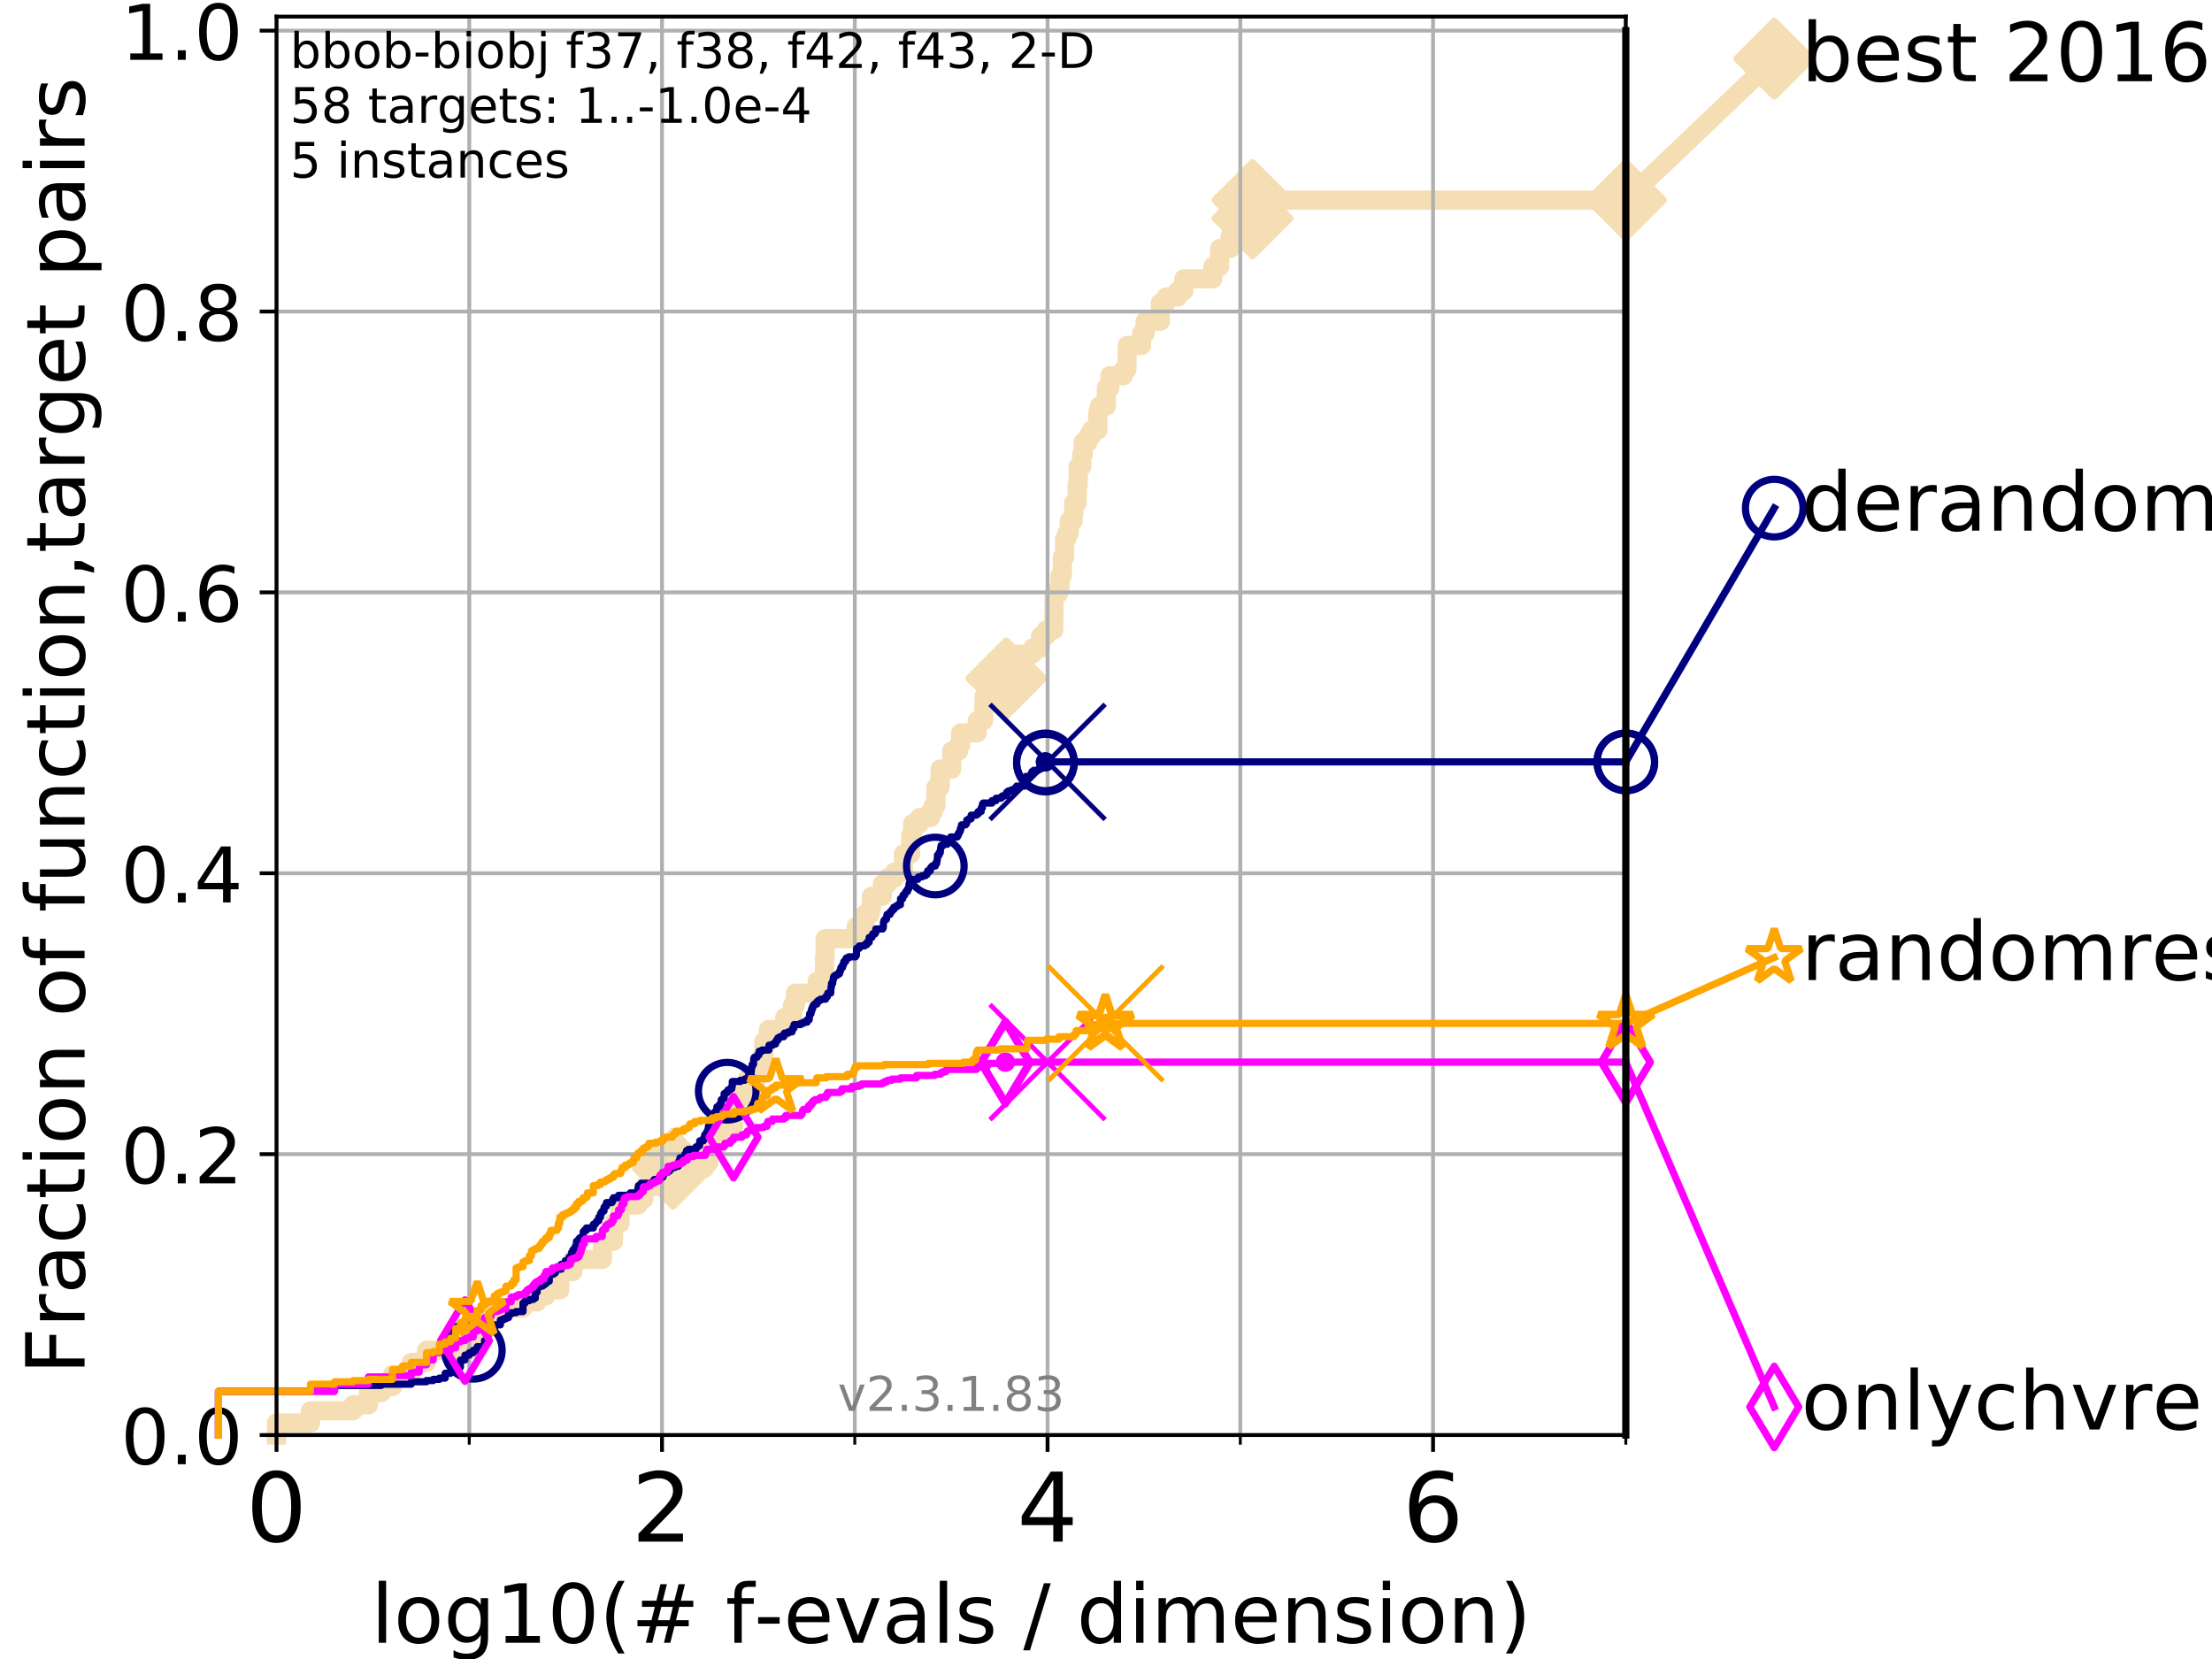 <?xml version="1.0" encoding="utf-8" standalone="no"?>
<!DOCTYPE svg PUBLIC "-//W3C//DTD SVG 1.1//EN"
  "http://www.w3.org/Graphics/SVG/1.1/DTD/svg11.dtd">
<!-- Created with matplotlib (https://matplotlib.org/) -->
<svg height="345.6pt" version="1.1" viewBox="0 0 460.8 345.6" width="460.8pt" xmlns="http://www.w3.org/2000/svg" xmlns:xlink="http://www.w3.org/1999/xlink">
 <defs>
  <style type="text/css">
*{stroke-linecap:butt;stroke-linejoin:round;}
  </style>
 </defs>
 <g id="figure_1">
  <g id="patch_1">
   <path d="M 0 345.6 
L 460.8 345.6 
L 460.8 0 
L 0 0 
z
" style="fill:#ffffff;"/>
  </g>
  <g id="axes_1">
   <g id="patch_2">
    <path d="M 57.6 298.944 
L 338.688 298.944 
L 338.688 3.456 
L 57.6 3.456 
z
" style="fill:#ffffff;"/>
   </g>
   <g id="line2d_1">
    <path d="M 57.6 298.944 
L 57.6 296.422 
L 64.671 296.422 
L 64.671 293.9 
L 73.579 293.9 
L 73.579 292.639 
L 76.759 292.639 
L 76.759 290.117 
L 79.447 290.117 
L 79.447 288.856 
L 81.776 288.856 
L 81.776 286.334 
L 85.667 286.334 
L 85.667 283.811 
L 88.847 283.811 
L 88.847 281.289 
L 97.755 281.289 
L 97.755 278.767 
L 98.606 278.767 
L 98.606 276.245 
L 101.647 276.245 
L 101.647 273.723 
L 102.989 273.723 
L 102.989 272.462 
L 108.949 272.462 
L 108.949 271.201 
L 111.897 271.201 
L 111.897 269.94 
L 113.735 269.94 
L 113.735 268.679 
L 116.621 268.679 
L 116.621 264.896 
L 119.352 264.896 
L 119.352 262.374 
L 125.471 262.374 
L 125.471 258.591 
L 127.799 258.591 
L 127.799 254.807 
L 129.147 254.807 
L 129.147 251.024 
L 132.894 251.024 
L 132.894 249.763 
L 134.128 249.763 
L 134.128 247.241 
L 136.073 247.241 
L 136.073 244.719 
L 140.196 244.719 
L 140.196 243.458 
L 146.697 243.458 
L 146.697 242.197 
L 147.62 242.197 
L 147.62 239.675 
L 149.287 239.675 
L 149.287 237.153 
L 150.599 237.153 
L 150.599 234.631 
L 152.848 234.631 
L 152.848 230.848 
L 153.215 230.848 
L 153.215 228.325 
L 155.773 228.325 
L 155.773 224.542 
L 157.782 224.542 
L 157.782 223.281 
L 158.89 223.281 
L 158.89 219.498 
L 159.124 219.498 
L 159.124 216.976 
L 160.103 216.976 
L 160.103 214.454 
L 163.489 214.454 
L 163.489 211.932 
L 165.084 211.932 
L 165.084 209.41 
L 165.697 209.41 
L 165.697 206.888 
L 170.242 206.888 
L 170.242 204.366 
L 171.709 204.366 
L 171.784 199.321 
L 171.896 199.321 
L 171.896 195.538 
L 178.377 195.538 
L 178.377 193.016 
L 180.12 193.016 
L 180.12 190.494 
L 181.26 190.494 
L 181.26 189.233 
L 181.527 189.233 
L 181.527 186.711 
L 183.803 186.711 
L 183.803 184.189 
L 184.856 184.189 
L 184.856 182.928 
L 186.344 182.928 
L 186.344 181.667 
L 188.2 181.667 
L 188.2 177.884 
L 189.722 177.884 
L 189.722 174.101 
L 190.111 174.101 
L 190.111 171.578 
L 191.561 171.578 
L 191.561 170.317 
L 193.825 170.317 
L 193.825 169.056 
L 194.439 169.056 
L 194.439 167.795 
L 194.979 167.795 
L 194.979 164.012 
L 195.831 164.012 
L 195.831 160.229 
L 198.252 160.229 
L 198.252 156.446 
L 199.701 156.446 
L 199.701 155.185 
L 200.124 155.185 
L 200.124 152.663 
L 203.586 152.663 
L 203.586 150.141 
L 204.896 150.141 
L 204.997 145.097 
L 206.127 145.097 
L 206.127 141.313 
L 209.642 141.313 
L 209.642 137.53 
L 211.303 137.53 
L 211.303 136.269 
L 215.084 136.269 
L 215.084 135.008 
L 216.767 135.008 
L 216.767 132.486 
L 217.912 132.486 
L 217.912 131.225 
L 219.527 131.225 
L 219.561 123.659 
L 220.513 123.659 
L 220.513 122.398 
L 220.84 122.398 
L 220.84 119.876 
L 221.296 119.876 
L 221.296 116.093 
L 221.772 116.093 
L 221.772 112.309 
L 222.237 112.309 
L 222.237 111.048 
L 222.754 111.048 
L 222.754 108.526 
L 223.553 108.526 
L 223.553 107.265 
L 223.683 107.265 
L 223.683 104.743 
L 224.4 104.743 
L 224.4 100.96 
L 224.604 100.96 
L 224.604 97.177 
L 225.359 97.177 
L 225.359 94.655 
L 225.649 94.655 
L 225.649 92.133 
L 226.646 92.133 
L 226.646 90.872 
L 227.36 90.872 
L 227.36 89.611 
L 228.707 89.611 
L 228.707 85.827 
L 229.049 85.827 
L 229.049 84.566 
L 230.486 84.566 
L 230.486 80.783 
L 231.208 80.783 
L 231.208 78.261 
L 234.022 78.261 
L 234.022 77 
L 234.75 77 
L 234.839 71.956 
L 237.816 71.956 
L 237.816 69.434 
L 238.554 69.434 
L 238.554 66.912 
L 241.714 66.912 
L 241.714 63.129 
L 242.913 63.129 
L 242.913 61.868 
L 245.328 61.868 
L 245.328 60.607 
L 246.615 60.607 
L 246.615 58.084 
L 252.648 58.084 
L 252.648 55.562 
L 254.071 55.562 
L 254.071 51.779 
L 256.229 51.779 
L 256.229 49.257 
L 258.624 49.257 
L 258.624 45.474 
L 260.916 45.474 
L 260.916 41.691 
L 338.688 41.691 
L 338.688 41.691 
" style="fill:none;stroke:#f5deb3;stroke-linecap:square;stroke-width:4;"/>
   </g>
   <g id="line2d_2">
    <defs>
     <path d="M 0 7.778 
L 7.778 0 
L 0 -7.778 
L -7.778 0 
z
" id="m263cddd37b" style="stroke:#f5deb3;stroke-linejoin:miter;stroke-width:1.5;"/>
    </defs>
    <g>
     <use style="fill:#f5deb3;stroke:#f5deb3;stroke-linejoin:miter;stroke-width:1.5;" x="140.196" xlink:href="#m263cddd37b" y="243.458"/>
     <use style="fill:#f5deb3;stroke:#f5deb3;stroke-linejoin:miter;stroke-width:1.5;" x="209.642" xlink:href="#m263cddd37b" y="141.313"/>
     <use style="fill:#f5deb3;stroke:#f5deb3;stroke-linejoin:miter;stroke-width:1.5;" x="260.916" xlink:href="#m263cddd37b" y="45.474"/>
     <use style="fill:#f5deb3;stroke:#f5deb3;stroke-linejoin:miter;stroke-width:1.5;" x="260.916" xlink:href="#m263cddd37b" y="41.691"/>
     <use style="fill:#f5deb3;stroke:#f5deb3;stroke-linejoin:miter;stroke-width:1.5;" x="338.688" xlink:href="#m263cddd37b" y="41.691"/>
    </g>
   </g>
   <g id="line2d_3">
    <path style="fill:none;stroke:#f5deb3;stroke-linecap:square;stroke-width:4;"/>
    <g/>
   </g>
   <g id="line2d_4">
    <path d="M 338.688 41.691 
L 369.608 12.233 
" style="fill:none;stroke:#f5deb3;stroke-linecap:square;stroke-width:4;"/>
    <g>
     <use style="fill:#f5deb3;stroke:#f5deb3;stroke-linejoin:miter;stroke-width:1.5;" x="338.688" xlink:href="#m263cddd37b" y="41.691"/>
     <use style="fill:#f5deb3;stroke:#f5deb3;stroke-linejoin:miter;stroke-width:1.5;" x="369.608" xlink:href="#m263cddd37b" y="12.233"/>
    </g>
   </g>
   <g id="matplotlib.axis_1">
    <g id="xtick_1">
     <g id="line2d_5">
      <path clip-path="url(#p7d9f012250)" d="M 57.6 298.944 
L 57.6 3.456 
" style="fill:none;stroke:#b0b0b0;stroke-linecap:square;stroke-width:0.8;"/>
     </g>
     <g id="line2d_6">
      <defs>
       <path d="M 0 0 
L 0 3.5 
" id="m5405ad391e" style="stroke:#000000;stroke-width:0.8;"/>
      </defs>
      <g>
       <use style="stroke:#000000;stroke-width:0.8;" x="57.6" xlink:href="#m5405ad391e" y="298.944"/>
      </g>
     </g>
     <g id="text_1">
      <!-- 0 -->
      <defs>
       <path d="M 31.781 66.406 
Q 24.172 66.406 20.328 58.906 
Q 16.5 51.422 16.5 36.375 
Q 16.5 21.391 20.328 13.891 
Q 24.172 6.391 31.781 6.391 
Q 39.453 6.391 43.281 13.891 
Q 47.125 21.391 47.125 36.375 
Q 47.125 51.422 43.281 58.906 
Q 39.453 66.406 31.781 66.406 
z
M 31.781 74.219 
Q 44.047 74.219 50.516 64.516 
Q 56.984 54.828 56.984 36.375 
Q 56.984 17.969 50.516 8.266 
Q 44.047 -1.422 31.781 -1.422 
Q 19.531 -1.422 13.062 8.266 
Q 6.594 17.969 6.594 36.375 
Q 6.594 54.828 13.062 64.516 
Q 19.531 74.219 31.781 74.219 
z
" id="DejaVuSans-48"/>
      </defs>
      <g transform="translate(51.237 321.141)scale(0.2 -0.2)">
       <use xlink:href="#DejaVuSans-48"/>
      </g>
     </g>
    </g>
    <g id="xtick_2">
     <g id="line2d_7">
      <path clip-path="url(#p7d9f012250)" d="M 137.911 298.944 
L 137.911 3.456 
" style="fill:none;stroke:#b0b0b0;stroke-linecap:square;stroke-width:0.8;"/>
     </g>
     <g id="line2d_8">
      <g>
       <use style="stroke:#000000;stroke-width:0.8;" x="137.911" xlink:href="#m5405ad391e" y="298.944"/>
      </g>
     </g>
     <g id="text_2">
      <!-- 2 -->
      <defs>
       <path d="M 19.188 8.297 
L 53.609 8.297 
L 53.609 0 
L 7.328 0 
L 7.328 8.297 
Q 12.938 14.109 22.625 23.891 
Q 32.328 33.688 34.812 36.531 
Q 39.547 41.844 41.422 45.531 
Q 43.312 49.219 43.312 52.781 
Q 43.312 58.594 39.234 62.25 
Q 35.156 65.922 28.609 65.922 
Q 23.969 65.922 18.812 64.312 
Q 13.672 62.703 7.812 59.422 
L 7.812 69.391 
Q 13.766 71.781 18.938 73 
Q 24.125 74.219 28.422 74.219 
Q 39.75 74.219 46.484 68.547 
Q 53.219 62.891 53.219 53.422 
Q 53.219 48.922 51.531 44.891 
Q 49.859 40.875 45.406 35.406 
Q 44.188 33.984 37.641 27.219 
Q 31.109 20.453 19.188 8.297 
z
" id="DejaVuSans-50"/>
      </defs>
      <g transform="translate(131.548 321.141)scale(0.2 -0.2)">
       <use xlink:href="#DejaVuSans-50"/>
      </g>
     </g>
    </g>
    <g id="xtick_3">
     <g id="line2d_9">
      <path clip-path="url(#p7d9f012250)" d="M 218.222 298.944 
L 218.222 3.456 
" style="fill:none;stroke:#b0b0b0;stroke-linecap:square;stroke-width:0.8;"/>
     </g>
     <g id="line2d_10">
      <g>
       <use style="stroke:#000000;stroke-width:0.8;" x="218.222" xlink:href="#m5405ad391e" y="298.944"/>
      </g>
     </g>
     <g id="text_3">
      <!-- 4 -->
      <defs>
       <path d="M 37.797 64.312 
L 12.891 25.391 
L 37.797 25.391 
z
M 35.203 72.906 
L 47.609 72.906 
L 47.609 25.391 
L 58.016 25.391 
L 58.016 17.188 
L 47.609 17.188 
L 47.609 0 
L 37.797 0 
L 37.797 17.188 
L 4.891 17.188 
L 4.891 26.703 
z
" id="DejaVuSans-52"/>
      </defs>
      <g transform="translate(211.859 321.141)scale(0.2 -0.2)">
       <use xlink:href="#DejaVuSans-52"/>
      </g>
     </g>
    </g>
    <g id="xtick_4">
     <g id="line2d_11">
      <path clip-path="url(#p7d9f012250)" d="M 298.533 298.944 
L 298.533 3.456 
" style="fill:none;stroke:#b0b0b0;stroke-linecap:square;stroke-width:0.8;"/>
     </g>
     <g id="line2d_12">
      <g>
       <use style="stroke:#000000;stroke-width:0.8;" x="298.533" xlink:href="#m5405ad391e" y="298.944"/>
      </g>
     </g>
     <g id="text_4">
      <!-- 6 -->
      <defs>
       <path d="M 33.016 40.375 
Q 26.375 40.375 22.484 35.828 
Q 18.609 31.297 18.609 23.391 
Q 18.609 15.531 22.484 10.953 
Q 26.375 6.391 33.016 6.391 
Q 39.656 6.391 43.531 10.953 
Q 47.406 15.531 47.406 23.391 
Q 47.406 31.297 43.531 35.828 
Q 39.656 40.375 33.016 40.375 
z
M 52.594 71.297 
L 52.594 62.312 
Q 48.875 64.062 45.094 64.984 
Q 41.312 65.922 37.594 65.922 
Q 27.828 65.922 22.672 59.328 
Q 17.531 52.734 16.797 39.406 
Q 19.672 43.656 24.016 45.922 
Q 28.375 48.188 33.594 48.188 
Q 44.578 48.188 50.953 41.516 
Q 57.328 34.859 57.328 23.391 
Q 57.328 12.156 50.688 5.359 
Q 44.047 -1.422 33.016 -1.422 
Q 20.359 -1.422 13.672 8.266 
Q 6.984 17.969 6.984 36.375 
Q 6.984 53.656 15.188 63.938 
Q 23.391 74.219 37.203 74.219 
Q 40.922 74.219 44.703 73.484 
Q 48.484 72.75 52.594 71.297 
z
" id="DejaVuSans-54"/>
      </defs>
      <g transform="translate(292.17 321.141)scale(0.2 -0.2)">
       <use xlink:href="#DejaVuSans-54"/>
      </g>
     </g>
    </g>
    <g id="xtick_5">
     <g id="line2d_13">
      <path clip-path="url(#p7d9f012250)" d="M 97.755 298.944 
L 97.755 3.456 
" style="fill:none;stroke:#b0b0b0;stroke-linecap:square;stroke-width:0.8;"/>
     </g>
     <g id="line2d_14">
      <defs>
       <path d="M 0 0 
L 0 2 
" id="mf67c44bb72" style="stroke:#000000;stroke-width:0.6;"/>
      </defs>
      <g>
       <use style="stroke:#000000;stroke-width:0.6;" x="97.755" xlink:href="#mf67c44bb72" y="298.944"/>
      </g>
     </g>
    </g>
    <g id="xtick_6">
     <g id="line2d_15">
      <path clip-path="url(#p7d9f012250)" d="M 178.066 298.944 
L 178.066 3.456 
" style="fill:none;stroke:#b0b0b0;stroke-linecap:square;stroke-width:0.8;"/>
     </g>
     <g id="line2d_16">
      <g>
       <use style="stroke:#000000;stroke-width:0.6;" x="178.066" xlink:href="#mf67c44bb72" y="298.944"/>
      </g>
     </g>
    </g>
    <g id="xtick_7">
     <g id="line2d_17">
      <path clip-path="url(#p7d9f012250)" d="M 258.377 298.944 
L 258.377 3.456 
" style="fill:none;stroke:#b0b0b0;stroke-linecap:square;stroke-width:0.8;"/>
     </g>
     <g id="line2d_18">
      <g>
       <use style="stroke:#000000;stroke-width:0.6;" x="258.377" xlink:href="#mf67c44bb72" y="298.944"/>
      </g>
     </g>
    </g>
    <g id="xtick_8">
     <g id="line2d_19">
      <path clip-path="url(#p7d9f012250)" d="M 338.688 298.944 
L 338.688 3.456 
" style="fill:none;stroke:#b0b0b0;stroke-linecap:square;stroke-width:0.8;"/>
     </g>
     <g id="line2d_20">
      <g>
       <use style="stroke:#000000;stroke-width:0.6;" x="338.688" xlink:href="#mf67c44bb72" y="298.944"/>
      </g>
     </g>
    </g>
    <g id="text_5">
     <!-- log10(# f-evals / dimension) -->
     <defs>
      <path d="M 9.422 75.984 
L 18.406 75.984 
L 18.406 0 
L 9.422 0 
z
" id="DejaVuSans-108"/>
      <path d="M 30.609 48.391 
Q 23.391 48.391 19.188 42.75 
Q 14.984 37.109 14.984 27.297 
Q 14.984 17.484 19.156 11.844 
Q 23.344 6.203 30.609 6.203 
Q 37.797 6.203 41.984 11.859 
Q 46.188 17.531 46.188 27.297 
Q 46.188 37.016 41.984 42.703 
Q 37.797 48.391 30.609 48.391 
z
M 30.609 56 
Q 42.328 56 49.016 48.375 
Q 55.719 40.766 55.719 27.297 
Q 55.719 13.875 49.016 6.219 
Q 42.328 -1.422 30.609 -1.422 
Q 18.844 -1.422 12.172 6.219 
Q 5.516 13.875 5.516 27.297 
Q 5.516 40.766 12.172 48.375 
Q 18.844 56 30.609 56 
z
" id="DejaVuSans-111"/>
      <path d="M 45.406 27.984 
Q 45.406 37.75 41.375 43.109 
Q 37.359 48.484 30.078 48.484 
Q 22.859 48.484 18.828 43.109 
Q 14.797 37.75 14.797 27.984 
Q 14.797 18.266 18.828 12.891 
Q 22.859 7.516 30.078 7.516 
Q 37.359 7.516 41.375 12.891 
Q 45.406 18.266 45.406 27.984 
z
M 54.391 6.781 
Q 54.391 -7.172 48.188 -13.984 
Q 42 -20.797 29.203 -20.797 
Q 24.469 -20.797 20.266 -20.094 
Q 16.062 -19.391 12.109 -17.922 
L 12.109 -9.188 
Q 16.062 -11.328 19.922 -12.344 
Q 23.781 -13.375 27.781 -13.375 
Q 36.625 -13.375 41.016 -8.766 
Q 45.406 -4.156 45.406 5.172 
L 45.406 9.625 
Q 42.625 4.781 38.281 2.391 
Q 33.938 0 27.875 0 
Q 17.828 0 11.672 7.656 
Q 5.516 15.328 5.516 27.984 
Q 5.516 40.672 11.672 48.328 
Q 17.828 56 27.875 56 
Q 33.938 56 38.281 53.609 
Q 42.625 51.219 45.406 46.391 
L 45.406 54.688 
L 54.391 54.688 
z
" id="DejaVuSans-103"/>
      <path d="M 12.406 8.297 
L 28.516 8.297 
L 28.516 63.922 
L 10.984 60.406 
L 10.984 69.391 
L 28.422 72.906 
L 38.281 72.906 
L 38.281 8.297 
L 54.391 8.297 
L 54.391 0 
L 12.406 0 
z
" id="DejaVuSans-49"/>
      <path d="M 31 75.875 
Q 24.469 64.656 21.281 53.656 
Q 18.109 42.672 18.109 31.391 
Q 18.109 20.125 21.312 9.062 
Q 24.516 -2 31 -13.188 
L 23.188 -13.188 
Q 15.875 -1.703 12.234 9.375 
Q 8.594 20.453 8.594 31.391 
Q 8.594 42.281 12.203 53.312 
Q 15.828 64.359 23.188 75.875 
z
" id="DejaVuSans-40"/>
      <path d="M 51.125 44 
L 36.922 44 
L 32.812 27.688 
L 47.125 27.688 
z
M 43.797 71.781 
L 38.719 51.516 
L 52.984 51.516 
L 58.109 71.781 
L 65.922 71.781 
L 60.891 51.516 
L 76.125 51.516 
L 76.125 44 
L 58.984 44 
L 54.984 27.688 
L 70.516 27.688 
L 70.516 20.219 
L 53.078 20.219 
L 48 0 
L 40.188 0 
L 45.219 20.219 
L 30.906 20.219 
L 25.875 0 
L 18.016 0 
L 23.094 20.219 
L 7.719 20.219 
L 7.719 27.688 
L 24.906 27.688 
L 29 44 
L 13.281 44 
L 13.281 51.516 
L 30.906 51.516 
L 35.891 71.781 
z
" id="DejaVuSans-35"/>
      <path id="DejaVuSans-32"/>
      <path d="M 37.109 75.984 
L 37.109 68.5 
L 28.516 68.5 
Q 23.688 68.5 21.797 66.547 
Q 19.922 64.594 19.922 59.516 
L 19.922 54.688 
L 34.719 54.688 
L 34.719 47.703 
L 19.922 47.703 
L 19.922 0 
L 10.891 0 
L 10.891 47.703 
L 2.297 47.703 
L 2.297 54.688 
L 10.891 54.688 
L 10.891 58.5 
Q 10.891 67.625 15.141 71.797 
Q 19.391 75.984 28.609 75.984 
z
" id="DejaVuSans-102"/>
      <path d="M 4.891 31.391 
L 31.203 31.391 
L 31.203 23.391 
L 4.891 23.391 
z
" id="DejaVuSans-45"/>
      <path d="M 56.203 29.594 
L 56.203 25.203 
L 14.891 25.203 
Q 15.484 15.922 20.484 11.062 
Q 25.484 6.203 34.422 6.203 
Q 39.594 6.203 44.453 7.469 
Q 49.312 8.734 54.109 11.281 
L 54.109 2.781 
Q 49.266 0.734 44.188 -0.344 
Q 39.109 -1.422 33.891 -1.422 
Q 20.797 -1.422 13.156 6.188 
Q 5.516 13.812 5.516 26.812 
Q 5.516 40.234 12.766 48.109 
Q 20.016 56 32.328 56 
Q 43.359 56 49.781 48.891 
Q 56.203 41.797 56.203 29.594 
z
M 47.219 32.234 
Q 47.125 39.594 43.094 43.984 
Q 39.062 48.391 32.422 48.391 
Q 24.906 48.391 20.391 44.141 
Q 15.875 39.891 15.188 32.172 
z
" id="DejaVuSans-101"/>
      <path d="M 2.984 54.688 
L 12.5 54.688 
L 29.594 8.797 
L 46.688 54.688 
L 56.203 54.688 
L 35.688 0 
L 23.484 0 
z
" id="DejaVuSans-118"/>
      <path d="M 34.281 27.484 
Q 23.391 27.484 19.188 25 
Q 14.984 22.516 14.984 16.5 
Q 14.984 11.719 18.141 8.906 
Q 21.297 6.109 26.703 6.109 
Q 34.188 6.109 38.703 11.406 
Q 43.219 16.703 43.219 25.484 
L 43.219 27.484 
z
M 52.203 31.203 
L 52.203 0 
L 43.219 0 
L 43.219 8.297 
Q 40.141 3.328 35.547 0.953 
Q 30.953 -1.422 24.312 -1.422 
Q 15.922 -1.422 10.953 3.297 
Q 6 8.016 6 15.922 
Q 6 25.141 12.172 29.828 
Q 18.359 34.516 30.609 34.516 
L 43.219 34.516 
L 43.219 35.406 
Q 43.219 41.609 39.141 45 
Q 35.062 48.391 27.688 48.391 
Q 23 48.391 18.547 47.266 
Q 14.109 46.141 10.016 43.891 
L 10.016 52.203 
Q 14.938 54.109 19.578 55.047 
Q 24.219 56 28.609 56 
Q 40.484 56 46.344 49.844 
Q 52.203 43.703 52.203 31.203 
z
" id="DejaVuSans-97"/>
      <path d="M 44.281 53.078 
L 44.281 44.578 
Q 40.484 46.531 36.375 47.5 
Q 32.281 48.484 27.875 48.484 
Q 21.188 48.484 17.844 46.438 
Q 14.5 44.391 14.5 40.281 
Q 14.5 37.156 16.891 35.375 
Q 19.281 33.594 26.516 31.984 
L 29.594 31.297 
Q 39.156 29.25 43.188 25.516 
Q 47.219 21.781 47.219 15.094 
Q 47.219 7.469 41.188 3.016 
Q 35.156 -1.422 24.609 -1.422 
Q 20.219 -1.422 15.453 -0.562 
Q 10.688 0.297 5.422 2 
L 5.422 11.281 
Q 10.406 8.688 15.234 7.391 
Q 20.062 6.109 24.812 6.109 
Q 31.156 6.109 34.562 8.281 
Q 37.984 10.453 37.984 14.406 
Q 37.984 18.062 35.516 20.016 
Q 33.062 21.969 24.703 23.781 
L 21.578 24.516 
Q 13.234 26.266 9.516 29.906 
Q 5.812 33.547 5.812 39.891 
Q 5.812 47.609 11.281 51.797 
Q 16.75 56 26.812 56 
Q 31.781 56 36.172 55.266 
Q 40.578 54.547 44.281 53.078 
z
" id="DejaVuSans-115"/>
      <path d="M 25.391 72.906 
L 33.688 72.906 
L 8.297 -9.281 
L 0 -9.281 
z
" id="DejaVuSans-47"/>
      <path d="M 45.406 46.391 
L 45.406 75.984 
L 54.391 75.984 
L 54.391 0 
L 45.406 0 
L 45.406 8.203 
Q 42.578 3.328 38.25 0.953 
Q 33.938 -1.422 27.875 -1.422 
Q 17.969 -1.422 11.734 6.484 
Q 5.516 14.406 5.516 27.297 
Q 5.516 40.188 11.734 48.094 
Q 17.969 56 27.875 56 
Q 33.938 56 38.25 53.625 
Q 42.578 51.266 45.406 46.391 
z
M 14.797 27.297 
Q 14.797 17.391 18.875 11.75 
Q 22.953 6.109 30.078 6.109 
Q 37.203 6.109 41.297 11.75 
Q 45.406 17.391 45.406 27.297 
Q 45.406 37.203 41.297 42.844 
Q 37.203 48.484 30.078 48.484 
Q 22.953 48.484 18.875 42.844 
Q 14.797 37.203 14.797 27.297 
z
" id="DejaVuSans-100"/>
      <path d="M 9.422 54.688 
L 18.406 54.688 
L 18.406 0 
L 9.422 0 
z
M 9.422 75.984 
L 18.406 75.984 
L 18.406 64.594 
L 9.422 64.594 
z
" id="DejaVuSans-105"/>
      <path d="M 52 44.188 
Q 55.375 50.25 60.062 53.125 
Q 64.75 56 71.094 56 
Q 79.641 56 84.281 50.016 
Q 88.922 44.047 88.922 33.016 
L 88.922 0 
L 79.891 0 
L 79.891 32.719 
Q 79.891 40.578 77.094 44.375 
Q 74.312 48.188 68.609 48.188 
Q 61.625 48.188 57.562 43.547 
Q 53.516 38.922 53.516 30.906 
L 53.516 0 
L 44.484 0 
L 44.484 32.719 
Q 44.484 40.625 41.703 44.406 
Q 38.922 48.188 33.109 48.188 
Q 26.219 48.188 22.156 43.531 
Q 18.109 38.875 18.109 30.906 
L 18.109 0 
L 9.078 0 
L 9.078 54.688 
L 18.109 54.688 
L 18.109 46.188 
Q 21.188 51.219 25.484 53.609 
Q 29.781 56 35.688 56 
Q 41.656 56 45.828 52.969 
Q 50 49.953 52 44.188 
z
" id="DejaVuSans-109"/>
      <path d="M 54.891 33.016 
L 54.891 0 
L 45.906 0 
L 45.906 32.719 
Q 45.906 40.484 42.875 44.328 
Q 39.844 48.188 33.797 48.188 
Q 26.516 48.188 22.312 43.547 
Q 18.109 38.922 18.109 30.906 
L 18.109 0 
L 9.078 0 
L 9.078 54.688 
L 18.109 54.688 
L 18.109 46.188 
Q 21.344 51.125 25.703 53.562 
Q 30.078 56 35.797 56 
Q 45.219 56 50.047 50.172 
Q 54.891 44.344 54.891 33.016 
z
" id="DejaVuSans-110"/>
      <path d="M 8.016 75.875 
L 15.828 75.875 
Q 23.141 64.359 26.781 53.312 
Q 30.422 42.281 30.422 31.391 
Q 30.422 20.453 26.781 9.375 
Q 23.141 -1.703 15.828 -13.188 
L 8.016 -13.188 
Q 14.5 -2 17.703 9.062 
Q 20.906 20.125 20.906 31.391 
Q 20.906 42.672 17.703 53.656 
Q 14.5 64.656 8.016 75.875 
z
" id="DejaVuSans-41"/>
     </defs>
     <g transform="translate(77.303 342.218)scale(0.17 -0.17)">
      <use xlink:href="#DejaVuSans-108"/>
      <use x="27.783" xlink:href="#DejaVuSans-111"/>
      <use x="88.965" xlink:href="#DejaVuSans-103"/>
      <use x="152.441" xlink:href="#DejaVuSans-49"/>
      <use x="216.064" xlink:href="#DejaVuSans-48"/>
      <use x="279.688" xlink:href="#DejaVuSans-40"/>
      <use x="318.701" xlink:href="#DejaVuSans-35"/>
      <use x="402.49" xlink:href="#DejaVuSans-32"/>
      <use x="434.277" xlink:href="#DejaVuSans-102"/>
      <use x="469.404" xlink:href="#DejaVuSans-45"/>
      <use x="505.488" xlink:href="#DejaVuSans-101"/>
      <use x="567.012" xlink:href="#DejaVuSans-118"/>
      <use x="626.191" xlink:href="#DejaVuSans-97"/>
      <use x="687.471" xlink:href="#DejaVuSans-108"/>
      <use x="715.254" xlink:href="#DejaVuSans-115"/>
      <use x="767.354" xlink:href="#DejaVuSans-32"/>
      <use x="799.141" xlink:href="#DejaVuSans-47"/>
      <use x="832.832" xlink:href="#DejaVuSans-32"/>
      <use x="864.619" xlink:href="#DejaVuSans-100"/>
      <use x="928.096" xlink:href="#DejaVuSans-105"/>
      <use x="955.879" xlink:href="#DejaVuSans-109"/>
      <use x="1053.291" xlink:href="#DejaVuSans-101"/>
      <use x="1114.814" xlink:href="#DejaVuSans-110"/>
      <use x="1178.193" xlink:href="#DejaVuSans-115"/>
      <use x="1230.293" xlink:href="#DejaVuSans-105"/>
      <use x="1258.076" xlink:href="#DejaVuSans-111"/>
      <use x="1319.258" xlink:href="#DejaVuSans-110"/>
      <use x="1382.637" xlink:href="#DejaVuSans-41"/>
     </g>
    </g>
   </g>
   <g id="matplotlib.axis_2">
    <g id="ytick_1">
     <g id="line2d_21">
      <path clip-path="url(#p7d9f012250)" d="M 57.6 298.944 
L 338.688 298.944 
" style="fill:none;stroke:#b0b0b0;stroke-linecap:square;stroke-width:0.8;"/>
     </g>
     <g id="line2d_22">
      <defs>
       <path d="M 0 0 
L -3.5 0 
" id="mb47f42cc2f" style="stroke:#000000;stroke-width:0.8;"/>
      </defs>
      <g>
       <use style="stroke:#000000;stroke-width:0.8;" x="57.6" xlink:href="#mb47f42cc2f" y="298.944"/>
      </g>
     </g>
     <g id="text_6">
      <!-- 0.0 -->
      <defs>
       <path d="M 10.688 12.406 
L 21 12.406 
L 21 0 
L 10.688 0 
z
" id="DejaVuSans-46"/>
      </defs>
      <g transform="translate(25.155 305.023)scale(0.16 -0.16)">
       <use xlink:href="#DejaVuSans-48"/>
       <use x="63.623" xlink:href="#DejaVuSans-46"/>
       <use x="95.41" xlink:href="#DejaVuSans-48"/>
      </g>
     </g>
    </g>
    <g id="ytick_2">
     <g id="line2d_23">
      <path clip-path="url(#p7d9f012250)" d="M 57.6 240.432 
L 338.688 240.432 
" style="fill:none;stroke:#b0b0b0;stroke-linecap:square;stroke-width:0.8;"/>
     </g>
     <g id="line2d_24">
      <g>
       <use style="stroke:#000000;stroke-width:0.8;" x="57.6" xlink:href="#mb47f42cc2f" y="240.432"/>
      </g>
     </g>
     <g id="text_7">
      <!-- 0.2 -->
      <g transform="translate(25.155 246.51)scale(0.16 -0.16)">
       <use xlink:href="#DejaVuSans-48"/>
       <use x="63.623" xlink:href="#DejaVuSans-46"/>
       <use x="95.41" xlink:href="#DejaVuSans-50"/>
      </g>
     </g>
    </g>
    <g id="ytick_3">
     <g id="line2d_25">
      <path clip-path="url(#p7d9f012250)" d="M 57.6 181.919 
L 338.688 181.919 
" style="fill:none;stroke:#b0b0b0;stroke-linecap:square;stroke-width:0.8;"/>
     </g>
     <g id="line2d_26">
      <g>
       <use style="stroke:#000000;stroke-width:0.8;" x="57.6" xlink:href="#mb47f42cc2f" y="181.919"/>
      </g>
     </g>
     <g id="text_8">
      <!-- 0.4 -->
      <g transform="translate(25.155 187.998)scale(0.16 -0.16)">
       <use xlink:href="#DejaVuSans-48"/>
       <use x="63.623" xlink:href="#DejaVuSans-46"/>
       <use x="95.41" xlink:href="#DejaVuSans-52"/>
      </g>
     </g>
    </g>
    <g id="ytick_4">
     <g id="line2d_27">
      <path clip-path="url(#p7d9f012250)" d="M 57.6 123.407 
L 338.688 123.407 
" style="fill:none;stroke:#b0b0b0;stroke-linecap:square;stroke-width:0.8;"/>
     </g>
     <g id="line2d_28">
      <g>
       <use style="stroke:#000000;stroke-width:0.8;" x="57.6" xlink:href="#mb47f42cc2f" y="123.407"/>
      </g>
     </g>
     <g id="text_9">
      <!-- 0.6 -->
      <g transform="translate(25.155 129.485)scale(0.16 -0.16)">
       <use xlink:href="#DejaVuSans-48"/>
       <use x="63.623" xlink:href="#DejaVuSans-46"/>
       <use x="95.41" xlink:href="#DejaVuSans-54"/>
      </g>
     </g>
    </g>
    <g id="ytick_5">
     <g id="line2d_29">
      <path clip-path="url(#p7d9f012250)" d="M 57.6 64.894 
L 338.688 64.894 
" style="fill:none;stroke:#b0b0b0;stroke-linecap:square;stroke-width:0.8;"/>
     </g>
     <g id="line2d_30">
      <g>
       <use style="stroke:#000000;stroke-width:0.8;" x="57.6" xlink:href="#mb47f42cc2f" y="64.894"/>
      </g>
     </g>
     <g id="text_10">
      <!-- 0.8 -->
      <defs>
       <path d="M 31.781 34.625 
Q 24.75 34.625 20.719 30.859 
Q 16.703 27.094 16.703 20.516 
Q 16.703 13.922 20.719 10.156 
Q 24.75 6.391 31.781 6.391 
Q 38.812 6.391 42.859 10.172 
Q 46.922 13.969 46.922 20.516 
Q 46.922 27.094 42.891 30.859 
Q 38.875 34.625 31.781 34.625 
z
M 21.922 38.812 
Q 15.578 40.375 12.031 44.719 
Q 8.5 49.078 8.5 55.328 
Q 8.5 64.062 14.719 69.141 
Q 20.953 74.219 31.781 74.219 
Q 42.672 74.219 48.875 69.141 
Q 55.078 64.062 55.078 55.328 
Q 55.078 49.078 51.531 44.719 
Q 48 40.375 41.703 38.812 
Q 48.828 37.156 52.797 32.312 
Q 56.781 27.484 56.781 20.516 
Q 56.781 9.906 50.312 4.234 
Q 43.844 -1.422 31.781 -1.422 
Q 19.734 -1.422 13.25 4.234 
Q 6.781 9.906 6.781 20.516 
Q 6.781 27.484 10.781 32.312 
Q 14.797 37.156 21.922 38.812 
z
M 18.312 54.391 
Q 18.312 48.734 21.844 45.562 
Q 25.391 42.391 31.781 42.391 
Q 38.141 42.391 41.719 45.562 
Q 45.312 48.734 45.312 54.391 
Q 45.312 60.062 41.719 63.234 
Q 38.141 66.406 31.781 66.406 
Q 25.391 66.406 21.844 63.234 
Q 18.312 60.062 18.312 54.391 
z
" id="DejaVuSans-56"/>
      </defs>
      <g transform="translate(25.155 70.973)scale(0.16 -0.16)">
       <use xlink:href="#DejaVuSans-48"/>
       <use x="63.623" xlink:href="#DejaVuSans-46"/>
       <use x="95.41" xlink:href="#DejaVuSans-56"/>
      </g>
     </g>
    </g>
    <g id="ytick_6">
     <g id="line2d_31">
      <path clip-path="url(#p7d9f012250)" d="M 57.6 6.382 
L 338.688 6.382 
" style="fill:none;stroke:#b0b0b0;stroke-linecap:square;stroke-width:0.8;"/>
     </g>
     <g id="line2d_32">
      <g>
       <use style="stroke:#000000;stroke-width:0.8;" x="57.6" xlink:href="#mb47f42cc2f" y="6.382"/>
      </g>
     </g>
     <g id="text_11">
      <!-- 1.0 -->
      <g transform="translate(25.155 12.46)scale(0.16 -0.16)">
       <use xlink:href="#DejaVuSans-49"/>
       <use x="63.623" xlink:href="#DejaVuSans-46"/>
       <use x="95.41" xlink:href="#DejaVuSans-48"/>
      </g>
     </g>
    </g>
    <g id="text_12">
     <!-- Fraction of function,target pairs -->
     <defs>
      <path d="M 9.812 72.906 
L 51.703 72.906 
L 51.703 64.594 
L 19.672 64.594 
L 19.672 43.109 
L 48.578 43.109 
L 48.578 34.812 
L 19.672 34.812 
L 19.672 0 
L 9.812 0 
z
" id="DejaVuSans-70"/>
      <path d="M 41.109 46.297 
Q 39.594 47.172 37.812 47.578 
Q 36.031 48 33.891 48 
Q 26.266 48 22.188 43.047 
Q 18.109 38.094 18.109 28.812 
L 18.109 0 
L 9.078 0 
L 9.078 54.688 
L 18.109 54.688 
L 18.109 46.188 
Q 20.953 51.172 25.484 53.578 
Q 30.031 56 36.531 56 
Q 37.453 56 38.578 55.875 
Q 39.703 55.766 41.062 55.516 
z
" id="DejaVuSans-114"/>
      <path d="M 48.781 52.594 
L 48.781 44.188 
Q 44.969 46.297 41.141 47.344 
Q 37.312 48.391 33.406 48.391 
Q 24.656 48.391 19.812 42.844 
Q 14.984 37.312 14.984 27.297 
Q 14.984 17.281 19.812 11.734 
Q 24.656 6.203 33.406 6.203 
Q 37.312 6.203 41.141 7.25 
Q 44.969 8.297 48.781 10.406 
L 48.781 2.094 
Q 45.016 0.344 40.984 -0.531 
Q 36.969 -1.422 32.422 -1.422 
Q 20.062 -1.422 12.781 6.344 
Q 5.516 14.109 5.516 27.297 
Q 5.516 40.672 12.859 48.328 
Q 20.219 56 33.016 56 
Q 37.156 56 41.109 55.141 
Q 45.062 54.297 48.781 52.594 
z
" id="DejaVuSans-99"/>
      <path d="M 18.312 70.219 
L 18.312 54.688 
L 36.812 54.688 
L 36.812 47.703 
L 18.312 47.703 
L 18.312 18.016 
Q 18.312 11.328 20.141 9.422 
Q 21.969 7.516 27.594 7.516 
L 36.812 7.516 
L 36.812 0 
L 27.594 0 
Q 17.188 0 13.234 3.875 
Q 9.281 7.766 9.281 18.016 
L 9.281 47.703 
L 2.688 47.703 
L 2.688 54.688 
L 9.281 54.688 
L 9.281 70.219 
z
" id="DejaVuSans-116"/>
      <path d="M 8.5 21.578 
L 8.5 54.688 
L 17.484 54.688 
L 17.484 21.922 
Q 17.484 14.156 20.5 10.266 
Q 23.531 6.391 29.594 6.391 
Q 36.859 6.391 41.078 11.031 
Q 45.312 15.672 45.312 23.688 
L 45.312 54.688 
L 54.297 54.688 
L 54.297 0 
L 45.312 0 
L 45.312 8.406 
Q 42.047 3.422 37.719 1 
Q 33.406 -1.422 27.688 -1.422 
Q 18.266 -1.422 13.375 4.438 
Q 8.5 10.297 8.5 21.578 
z
M 31.109 56 
z
" id="DejaVuSans-117"/>
      <path d="M 11.719 12.406 
L 22.016 12.406 
L 22.016 4 
L 14.016 -11.625 
L 7.719 -11.625 
L 11.719 4 
z
" id="DejaVuSans-44"/>
      <path d="M 18.109 8.203 
L 18.109 -20.797 
L 9.078 -20.797 
L 9.078 54.688 
L 18.109 54.688 
L 18.109 46.391 
Q 20.953 51.266 25.266 53.625 
Q 29.594 56 35.594 56 
Q 45.562 56 51.781 48.094 
Q 58.016 40.188 58.016 27.297 
Q 58.016 14.406 51.781 6.484 
Q 45.562 -1.422 35.594 -1.422 
Q 29.594 -1.422 25.266 0.953 
Q 20.953 3.328 18.109 8.203 
z
M 48.688 27.297 
Q 48.688 37.203 44.609 42.844 
Q 40.531 48.484 33.406 48.484 
Q 26.266 48.484 22.188 42.844 
Q 18.109 37.203 18.109 27.297 
Q 18.109 17.391 22.188 11.75 
Q 26.266 6.109 33.406 6.109 
Q 40.531 6.109 44.609 11.75 
Q 48.688 17.391 48.688 27.297 
z
" id="DejaVuSans-112"/>
     </defs>
     <g transform="translate(17.62 286.339)rotate(-90)scale(0.17 -0.17)">
      <use xlink:href="#DejaVuSans-70"/>
      <use x="57.41" xlink:href="#DejaVuSans-114"/>
      <use x="98.523" xlink:href="#DejaVuSans-97"/>
      <use x="159.803" xlink:href="#DejaVuSans-99"/>
      <use x="214.783" xlink:href="#DejaVuSans-116"/>
      <use x="253.992" xlink:href="#DejaVuSans-105"/>
      <use x="281.775" xlink:href="#DejaVuSans-111"/>
      <use x="342.957" xlink:href="#DejaVuSans-110"/>
      <use x="406.336" xlink:href="#DejaVuSans-32"/>
      <use x="438.123" xlink:href="#DejaVuSans-111"/>
      <use x="499.305" xlink:href="#DejaVuSans-102"/>
      <use x="534.51" xlink:href="#DejaVuSans-32"/>
      <use x="566.297" xlink:href="#DejaVuSans-102"/>
      <use x="601.502" xlink:href="#DejaVuSans-117"/>
      <use x="664.881" xlink:href="#DejaVuSans-110"/>
      <use x="728.26" xlink:href="#DejaVuSans-99"/>
      <use x="783.24" xlink:href="#DejaVuSans-116"/>
      <use x="822.449" xlink:href="#DejaVuSans-105"/>
      <use x="850.232" xlink:href="#DejaVuSans-111"/>
      <use x="911.414" xlink:href="#DejaVuSans-110"/>
      <use x="974.793" xlink:href="#DejaVuSans-44"/>
      <use x="1006.58" xlink:href="#DejaVuSans-116"/>
      <use x="1045.789" xlink:href="#DejaVuSans-97"/>
      <use x="1107.068" xlink:href="#DejaVuSans-114"/>
      <use x="1148.166" xlink:href="#DejaVuSans-103"/>
      <use x="1211.643" xlink:href="#DejaVuSans-101"/>
      <use x="1273.166" xlink:href="#DejaVuSans-116"/>
      <use x="1312.375" xlink:href="#DejaVuSans-32"/>
      <use x="1344.162" xlink:href="#DejaVuSans-112"/>
      <use x="1407.639" xlink:href="#DejaVuSans-97"/>
      <use x="1468.918" xlink:href="#DejaVuSans-105"/>
      <use x="1496.701" xlink:href="#DejaVuSans-114"/>
      <use x="1537.814" xlink:href="#DejaVuSans-115"/>
     </g>
    </g>
   </g>
   <g id="line2d_33">
    <defs>
     <path d="M 0 1.5 
C 0.398 1.5 0.779 1.342 1.061 1.061 
C 1.342 0.779 1.5 0.398 1.5 0 
C 1.5 -0.398 1.342 -0.779 1.061 -1.061 
C 0.779 -1.342 0.398 -1.5 0 -1.5 
C -0.398 -1.5 -0.779 -1.342 -1.061 -1.061 
C -1.342 -0.779 -1.5 -0.398 -1.5 0 
C -1.5 0.398 -1.342 0.779 -1.061 1.061 
C -0.779 1.342 -0.398 1.5 0 1.5 
z
" id="m819fba41e6" style="stroke:#f5deb3;"/>
    </defs>
    <g>
     <use style="fill:#f5deb3;stroke:#f5deb3;" x="260.916" xlink:href="#m819fba41e6" y="41.691"/>
     <use style="fill:#f5deb3;stroke:#f5deb3;" x="260.916" xlink:href="#m819fba41e6" y="41.691"/>
    </g>
   </g>
   <g id="line2d_34">
    <defs>
     <path d="M 0 1.5 
C 0.398 1.5 0.779 1.342 1.061 1.061 
C 1.342 0.779 1.5 0.398 1.5 0 
C 1.5 -0.398 1.342 -0.779 1.061 -1.061 
C 0.779 -1.342 0.398 -1.5 0 -1.5 
C -0.398 -1.5 -0.779 -1.342 -1.061 -1.061 
C -1.342 -0.779 -1.5 -0.398 -1.5 0 
C -1.5 0.398 -1.342 0.779 -1.061 1.061 
C -0.779 1.342 -0.398 1.5 0 1.5 
z
" id="md9b20a9851" style="stroke:#000080;"/>
    </defs>
    <g>
     <use style="fill:#000080;stroke:#000080;" x="217.778" xlink:href="#md9b20a9851" y="158.716"/>
     <use style="fill:#000080;stroke:#000080;" x="217.778" xlink:href="#md9b20a9851" y="158.716"/>
    </g>
   </g>
   <g id="line2d_35">
    <path d="M 45.512 298.944 
L 45.512 289.864 
L 64.671 289.864 
L 64.671 289.612 
L 69.688 289.612 
L 69.688 288.603 
L 79.447 288.603 
L 79.447 288.351 
L 85.667 288.351 
L 85.667 287.847 
L 88.847 287.847 
L 88.847 287.595 
L 90.243 287.595 
L 90.243 287.342 
L 91.535 287.342 
L 91.535 287.09 
L 92.738 287.09 
L 92.738 286.081 
L 93.864 286.081 
L 93.864 285.829 
L 94.921 285.829 
L 94.921 284.82 
L 95.918 284.82 
L 95.918 283.307 
L 96.861 283.307 
L 96.861 282.298 
L 97.755 282.298 
L 97.755 281.794 
L 98.606 281.794 
L 98.606 281.289 
L 99.418 281.289 
L 99.418 280.533 
L 100.935 280.533 
L 100.935 279.272 
L 101.647 279.272 
L 101.647 277.506 
L 102.331 277.506 
L 102.331 277.002 
L 102.989 277.002 
L 102.989 275.993 
L 104.235 275.993 
L 104.235 274.984 
L 104.826 274.984 
L 104.826 274.732 
L 105.398 274.732 
L 105.398 274.48 
L 105.952 274.48 
L 105.952 273.723 
L 106.489 273.723 
L 106.489 273.471 
L 107.515 273.471 
L 107.515 273.219 
L 108.949 273.219 
L 108.949 271.453 
L 109.402 271.453 
L 109.402 270.949 
L 110.274 270.949 
L 110.274 270.697 
L 111.105 270.697 
L 111.105 270.444 
L 111.506 270.444 
L 111.506 269.183 
L 111.897 269.183 
L 111.897 268.175 
L 112.281 268.175 
L 112.281 267.922 
L 113.023 267.922 
L 113.023 267.67 
L 113.383 267.67 
L 113.383 267.418 
L 113.735 267.418 
L 113.735 266.913 
L 114.419 266.913 
L 114.419 265.652 
L 114.751 265.652 
L 114.751 265.4 
L 115.397 265.4 
L 115.397 265.148 
L 115.711 265.148 
L 115.711 264.391 
L 116.914 264.391 
L 116.914 263.383 
L 117.765 263.383 
L 117.765 262.626 
L 118.577 262.626 
L 118.577 261.869 
L 118.839 261.869 
L 118.839 261.617 
L 119.097 261.617 
L 119.097 260.86 
L 119.352 260.86 
L 119.352 260.356 
L 119.603 260.356 
L 119.603 260.104 
L 119.85 260.104 
L 119.85 259.599 
L 120.094 259.599 
L 120.094 258.591 
L 120.572 258.591 
L 120.572 258.086 
L 120.806 258.086 
L 120.806 257.834 
L 121.49 257.834 
L 121.49 256.573 
L 121.712 256.573 
L 121.712 256.321 
L 122.148 256.321 
L 122.148 255.816 
L 123.594 255.816 
L 123.594 255.06 
L 123.985 255.06 
L 123.985 254.807 
L 124.178 254.807 
L 124.178 254.555 
L 124.369 254.555 
L 124.369 254.303 
L 124.744 254.303 
L 124.744 253.546 
L 125.111 253.546 
L 125.111 252.79 
L 125.292 252.79 
L 125.292 252.538 
L 125.471 252.538 
L 125.471 252.285 
L 125.823 252.285 
L 125.823 251.529 
L 125.996 251.529 
L 125.996 251.277 
L 126.338 251.277 
L 126.338 250.52 
L 127.485 250.52 
L 127.485 250.268 
L 127.643 250.268 
L 127.643 249.763 
L 127.799 249.763 
L 127.799 249.511 
L 128.709 249.511 
L 128.709 249.259 
L 128.856 249.259 
L 128.856 249.007 
L 131.056 249.007 
L 131.056 248.754 
L 131.313 248.754 
L 131.313 248.502 
L 132.66 248.502 
L 132.66 248.25 
L 132.894 248.25 
L 132.894 247.493 
L 133.01 247.493 
L 133.01 246.989 
L 133.466 246.989 
L 133.466 246.737 
L 133.578 246.737 
L 133.578 246.485 
L 135.879 246.485 
L 135.879 246.232 
L 136.266 246.232 
L 136.266 245.728 
L 137.38 245.728 
L 137.38 245.223 
L 138.084 245.223 
L 138.084 244.719 
L 138.341 244.719 
L 138.341 244.215 
L 139.091 244.215 
L 139.091 243.962 
L 139.494 243.962 
L 139.494 243.458 
L 139.965 243.458 
L 139.965 243.206 
L 140.574 243.206 
L 140.574 242.954 
L 141.307 242.954 
L 141.379 241.945 
L 141.521 241.945 
L 141.521 241.693 
L 141.662 241.693 
L 141.662 241.188 
L 142.419 241.188 
L 142.419 240.936 
L 142.686 240.936 
L 142.686 240.432 
L 143.015 240.432 
L 143.015 239.675 
L 143.401 239.675 
L 143.401 239.423 
L 144.982 239.423 
L 144.982 238.918 
L 145.384 238.918 
L 145.384 238.666 
L 145.722 238.666 
L 145.777 237.657 
L 146.538 237.657 
L 146.538 237.153 
L 146.749 237.153 
L 146.802 236.396 
L 147.165 236.396 
L 147.165 235.892 
L 147.419 235.892 
L 147.419 235.387 
L 147.57 235.387 
L 147.57 234.631 
L 147.72 234.631 
L 147.72 234.379 
L 148.064 234.379 
L 148.064 233.874 
L 148.592 233.874 
L 148.686 232.109 
L 148.92 232.109 
L 148.92 231.604 
L 149.196 231.604 
L 149.287 231.1 
L 149.332 231.1 
L 149.332 230.595 
L 149.868 230.595 
L 149.868 230.091 
L 150.172 230.091 
L 150.258 229.082 
L 150.557 229.082 
L 150.557 228.83 
L 150.85 228.83 
L 150.85 227.821 
L 151.219 227.821 
L 151.219 227.569 
L 151.502 227.569 
L 151.502 227.317 
L 151.621 227.317 
L 151.621 227.064 
L 152.053 227.064 
L 152.053 226.812 
L 152.436 226.812 
L 152.436 226.308 
L 152.55 226.308 
L 152.55 225.299 
L 154.236 225.299 
L 154.236 225.047 
L 155.103 225.047 
L 155.103 224.795 
L 155.804 224.795 
L 155.804 224.29 
L 156.114 224.29 
L 156.206 223.281 
L 156.509 223.281 
L 156.569 222.272 
L 156.688 222.272 
L 156.688 221.768 
L 156.953 221.768 
L 157.012 220.507 
L 157.128 220.507 
L 157.128 220.255 
L 157.698 220.255 
L 157.698 220.003 
L 157.837 220.003 
L 157.837 219.75 
L 158.113 219.75 
L 158.141 218.994 
L 158.732 218.994 
L 158.732 218.742 
L 160.177 218.742 
L 160.201 217.733 
L 160.985 217.733 
L 160.985 217.481 
L 161.578 217.481 
L 161.578 216.976 
L 161.712 216.976 
L 161.712 216.724 
L 162.043 216.724 
L 162.043 216.219 
L 162.454 216.219 
L 162.454 215.967 
L 163.267 215.967 
L 163.267 215.463 
L 163.429 215.463 
L 163.429 215.211 
L 164.199 215.211 
L 164.199 214.958 
L 164.992 214.958 
L 165.102 214.202 
L 165.393 214.202 
L 165.411 213.445 
L 166.779 213.445 
L 166.779 213.193 
L 167.353 213.193 
L 167.353 212.941 
L 168.141 212.941 
L 168.141 212.436 
L 168.567 212.436 
L 168.672 211.175 
L 168.953 211.175 
L 168.953 210.671 
L 169.085 210.671 
L 169.085 210.166 
L 169.288 210.166 
L 169.288 209.662 
L 169.432 209.662 
L 169.432 209.41 
L 169.673 209.41 
L 169.673 209.158 
L 170.188 209.158 
L 170.188 208.653 
L 170.473 208.653 
L 170.473 208.401 
L 170.912 208.401 
L 170.912 208.149 
L 171.983 208.149 
L 171.983 207.644 
L 172.35 207.644 
L 172.434 206.888 
L 173.049 206.888 
L 173.119 205.627 
L 173.2 205.627 
L 173.211 204.87 
L 173.452 204.87 
L 173.542 204.113 
L 173.61 204.113 
L 173.61 203.609 
L 173.722 203.609 
L 173.722 203.357 
L 174.065 203.357 
L 174.065 203.105 
L 174.52 203.105 
L 174.52 202.852 
L 174.88 202.852 
L 174.88 202.348 
L 175.067 202.348 
L 175.16 201.591 
L 175.487 201.591 
L 175.487 201.087 
L 175.688 201.087 
L 175.777 200.33 
L 176.151 200.33 
L 176.151 199.826 
L 176.297 199.826 
L 176.297 199.574 
L 176.791 199.574 
L 176.791 199.321 
L 178.223 199.321 
L 178.223 199.069 
L 178.395 199.069 
L 178.446 197.556 
L 179.017 197.556 
L 179.017 197.052 
L 180.097 197.052 
L 180.097 196.799 
L 180.572 196.799 
L 180.625 196.295 
L 181.063 196.295 
L 181.063 195.286 
L 181.627 195.286 
L 181.627 195.034 
L 181.74 195.034 
L 181.797 194.529 
L 182.303 194.529 
L 182.303 194.277 
L 182.446 194.277 
L 182.446 193.521 
L 183.878 193.521 
L 183.878 193.268 
L 184.002 193.268 
L 184.058 192.007 
L 184.145 192.007 
L 184.145 191.755 
L 184.353 191.755 
L 184.353 191.503 
L 184.678 191.503 
L 184.743 190.746 
L 184.791 190.746 
L 184.791 190.494 
L 185.408 190.494 
L 185.408 189.99 
L 185.709 189.99 
L 185.709 189.738 
L 185.827 189.738 
L 185.827 189.485 
L 186.197 189.485 
L 186.197 188.981 
L 186.683 188.981 
L 186.683 188.729 
L 187.067 188.729 
L 187.067 188.476 
L 187.575 188.476 
L 187.605 187.215 
L 188.048 187.215 
L 188.122 186.459 
L 188.481 186.459 
L 188.572 185.954 
L 188.71 185.954 
L 188.71 185.702 
L 189.061 185.702 
L 189.061 185.198 
L 189.287 185.198 
L 189.365 184.189 
L 189.438 184.189 
L 189.438 183.937 
L 190.023 183.937 
L 190.023 183.685 
L 190.159 183.685 
L 190.159 183.18 
L 191.195 183.18 
L 191.195 182.928 
L 191.31 182.928 
L 191.31 182.676 
L 192.076 182.676 
L 192.076 182.423 
L 192.791 182.423 
L 192.791 182.171 
L 193.114 182.171 
L 193.114 181.919 
L 193.246 181.919 
L 193.246 181.415 
L 193.782 181.415 
L 193.782 180.91 
L 193.934 180.91 
L 193.934 180.658 
L 194.178 180.658 
L 194.178 180.406 
L 194.843 180.406 
L 194.843 179.901 
L 195.118 179.901 
L 195.2 179.145 
L 195.261 179.145 
L 195.291 178.136 
L 195.635 178.136 
L 195.635 177.631 
L 195.869 177.631 
L 195.947 176.623 
L 196.056 176.623 
L 196.056 176.118 
L 196.477 176.118 
L 196.477 175.866 
L 197.35 175.866 
L 197.43 175.362 
L 197.887 175.362 
L 197.915 174.605 
L 198.043 174.605 
L 198.043 174.353 
L 199.436 174.353 
L 199.436 174.101 
L 199.584 174.101 
L 199.625 173.596 
L 199.834 173.596 
L 199.936 173.092 
L 200.07 173.092 
L 200.07 172.587 
L 200.2 172.587 
L 200.293 171.831 
L 201.166 171.831 
L 201.166 171.578 
L 201.357 171.578 
L 201.4 170.822 
L 201.814 170.822 
L 201.814 170.57 
L 202.299 170.57 
L 202.316 169.813 
L 203.408 169.813 
L 203.408 169.561 
L 203.781 169.561 
L 203.781 169.056 
L 204.393 169.056 
L 204.408 168.3 
L 204.645 168.3 
L 204.645 167.543 
L 204.802 167.543 
L 204.802 167.291 
L 206.651 167.291 
L 206.651 166.787 
L 207.469 166.787 
L 207.515 166.282 
L 208.522 166.282 
L 208.522 166.03 
L 208.86 166.03 
L 208.86 165.778 
L 209.664 165.778 
L 209.714 165.021 
L 210.061 165.021 
L 210.061 164.769 
L 210.763 164.769 
L 210.763 164.517 
L 211.318 164.517 
L 211.318 164.264 
L 211.789 164.264 
L 211.789 163.76 
L 213.468 163.76 
L 213.567 162.499 
L 213.735 162.499 
L 213.739 161.742 
L 214.732 161.742 
L 214.732 161.238 
L 214.988 161.238 
L 214.988 160.733 
L 215.324 160.733 
L 215.324 160.481 
L 216.274 160.481 
L 216.274 160.229 
L 216.802 160.229 
L 216.802 159.977 
L 217.136 159.977 
L 217.136 159.725 
L 217.287 159.725 
L 217.292 158.968 
L 217.778 158.968 
L 217.778 158.716 
L 338.688 158.716 
L 338.688 158.716 
" style="fill:none;stroke:#000080;stroke-linecap:square;stroke-width:1.5;"/>
   </g>
   <g id="line2d_36">
    <defs>
     <path d="M 0 6 
C 1.591 6 3.117 5.368 4.243 4.243 
C 5.368 3.117 6 1.591 6 0 
C 6 -1.591 5.368 -3.117 4.243 -4.243 
C 3.117 -5.368 1.591 -6 0 -6 
C -1.591 -6 -3.117 -5.368 -4.243 -4.243 
C -5.368 -3.117 -6 -1.591 -6 0 
C -6 1.591 -5.368 3.117 -4.243 4.243 
C -3.117 5.368 -1.591 6 0 6 
z
" id="m6b48a22990" style="stroke:#000080;stroke-width:1.5;"/>
    </defs>
    <g>
     <use style="fill-opacity:0;stroke:#000080;stroke-width:1.5;" x="98.606" xlink:href="#m6b48a22990" y="281.289"/>
     <use style="fill-opacity:0;stroke:#000080;stroke-width:1.5;" x="151.502" xlink:href="#m6b48a22990" y="227.317"/>
     <use style="fill-opacity:0;stroke:#000080;stroke-width:1.5;" x="194.843" xlink:href="#m6b48a22990" y="180.406"/>
     <use style="fill-opacity:0;stroke:#000080;stroke-width:1.5;" x="217.778" xlink:href="#m6b48a22990" y="158.968"/>
     <use style="fill-opacity:0;stroke:#000080;stroke-width:1.5;" x="217.778" xlink:href="#m6b48a22990" y="158.716"/>
     <use style="fill-opacity:0;stroke:#000080;stroke-width:1.5;" x="338.688" xlink:href="#m6b48a22990" y="158.716"/>
    </g>
   </g>
   <g id="line2d_37">
    <path style="fill:none;stroke:#000080;stroke-linecap:square;stroke-width:1.5;"/>
    <g/>
   </g>
   <g id="line2d_38">
    <path clip-path="url(#p7d9f012250)" d="M 218.225 158.716 
" style="fill:none;stroke:#000080;stroke-linecap:square;stroke-width:1.5;"/>
    <defs>
     <path d="M -12 12 
L 12 -12 
M -12 -12 
L 12 12 
" id="m9825e2876b" style="stroke:#000080;"/>
    </defs>
    <g clip-path="url(#p7d9f012250)">
     <use style="fill:#000080;stroke:#000080;" x="218.225" xlink:href="#m9825e2876b" y="158.716"/>
    </g>
   </g>
   <g id="line2d_39">
    <defs>
     <path d="M 0 1.5 
C 0.398 1.5 0.779 1.342 1.061 1.061 
C 1.342 0.779 1.5 0.398 1.5 0 
C 1.5 -0.398 1.342 -0.779 1.061 -1.061 
C 0.779 -1.342 0.398 -1.5 0 -1.5 
C -0.398 -1.5 -0.779 -1.342 -1.061 -1.061 
C -1.342 -0.779 -1.5 -0.398 -1.5 0 
C -1.5 0.398 -1.342 0.779 -1.061 1.061 
C -0.779 1.342 -0.398 1.5 0 1.5 
z
" id="me7a523e72b" style="stroke:#ff00ff;"/>
    </defs>
    <g>
     <use style="fill:#ff00ff;stroke:#ff00ff;" x="209.451" xlink:href="#me7a523e72b" y="221.264"/>
     <use style="fill:#ff00ff;stroke:#ff00ff;" x="209.451" xlink:href="#me7a523e72b" y="221.264"/>
    </g>
   </g>
   <g id="line2d_40">
    <path d="M 45.512 298.944 
L 45.512 289.864 
L 69.688 289.864 
L 69.688 288.351 
L 76.759 288.351 
L 76.759 286.838 
L 81.776 286.838 
L 81.776 286.586 
L 85.667 286.586 
L 85.667 285.829 
L 87.33 285.829 
L 87.33 284.316 
L 88.847 284.316 
L 88.847 283.307 
L 90.243 283.307 
L 90.243 281.794 
L 91.535 281.794 
L 91.535 281.289 
L 93.864 281.289 
L 93.864 280.785 
L 94.921 280.785 
L 94.921 279.524 
L 95.918 279.524 
L 95.918 279.272 
L 96.861 279.272 
L 96.861 278.767 
L 97.755 278.767 
L 97.755 278.515 
L 98.606 278.515 
L 98.606 277.254 
L 99.418 277.254 
L 99.418 277.002 
L 100.193 277.002 
L 100.193 275.741 
L 100.935 275.741 
L 100.935 274.48 
L 101.647 274.48 
L 101.647 274.228 
L 102.331 274.228 
L 102.331 273.219 
L 103.623 273.219 
L 103.623 272.966 
L 104.235 272.966 
L 104.235 272.714 
L 105.398 272.714 
L 105.398 271.201 
L 106.489 271.201 
L 106.489 270.192 
L 107.515 270.192 
L 107.515 269.94 
L 108.006 269.94 
L 108.006 269.688 
L 109.402 269.688 
L 109.402 269.183 
L 109.843 269.183 
L 109.843 268.679 
L 110.274 268.679 
L 110.274 268.427 
L 110.694 268.427 
L 110.694 268.175 
L 111.105 268.175 
L 111.105 267.67 
L 111.506 267.67 
L 111.506 267.166 
L 111.897 267.166 
L 111.897 266.913 
L 112.656 266.913 
L 112.656 266.409 
L 113.383 266.409 
L 113.383 265.652 
L 113.735 265.652 
L 113.735 264.896 
L 114.751 264.896 
L 114.751 264.644 
L 115.077 264.644 
L 115.077 264.139 
L 116.02 264.139 
L 116.02 263.887 
L 117.203 263.887 
L 117.203 263.635 
L 118.31 263.635 
L 118.31 263.383 
L 118.839 263.383 
L 118.839 262.374 
L 119.352 262.374 
L 119.352 262.121 
L 120.094 262.121 
L 120.094 261.869 
L 120.572 261.869 
L 120.572 261.365 
L 120.806 261.365 
L 120.806 260.86 
L 121.037 260.86 
L 121.037 260.104 
L 121.265 260.104 
L 121.265 259.347 
L 121.49 259.347 
L 121.49 259.095 
L 121.712 259.095 
L 121.712 258.338 
L 121.931 258.338 
L 121.931 258.086 
L 124.178 258.086 
L 124.178 257.582 
L 125.471 257.582 
L 125.471 256.321 
L 125.648 256.321 
L 125.648 256.068 
L 126.168 256.068 
L 126.168 255.312 
L 126.507 255.312 
L 126.507 255.06 
L 127.003 255.06 
L 127.003 254.807 
L 127.485 254.807 
L 127.485 254.303 
L 127.799 254.303 
L 127.799 253.294 
L 128.709 253.294 
L 128.709 253.042 
L 128.856 253.042 
L 128.856 252.033 
L 129.433 252.033 
L 129.433 251.277 
L 129.574 251.277 
L 129.574 250.772 
L 129.991 250.772 
L 129.991 249.763 
L 130.128 249.763 
L 130.128 249.511 
L 130.665 249.511 
L 130.665 249.259 
L 132.894 249.259 
L 132.894 249.007 
L 133.239 249.007 
L 133.239 248.754 
L 133.466 248.754 
L 133.466 248.502 
L 133.689 248.502 
L 133.689 248.25 
L 134.019 248.25 
L 134.019 247.241 
L 134.974 247.241 
L 134.974 246.989 
L 135.482 246.989 
L 135.482 246.485 
L 136.266 246.485 
L 136.266 246.232 
L 136.739 246.232 
L 136.739 245.98 
L 137.38 245.98 
L 137.38 244.971 
L 137.559 244.971 
L 137.559 244.719 
L 137.998 244.719 
L 137.998 244.215 
L 138.927 244.215 
L 138.927 243.71 
L 139.172 243.71 
L 139.172 242.954 
L 140.196 242.954 
L 140.196 242.701 
L 140.944 242.701 
L 140.944 242.449 
L 141.872 242.449 
L 141.872 242.197 
L 142.352 242.197 
L 142.352 241.693 
L 143.144 241.693 
L 143.144 241.188 
L 143.464 241.188 
L 143.464 240.936 
L 144.451 240.936 
L 144.451 240.684 
L 146.906 240.684 
L 146.906 240.432 
L 147.062 240.432 
L 147.062 239.927 
L 147.216 239.927 
L 147.216 239.423 
L 148.733 239.423 
L 148.733 238.918 
L 150.808 238.918 
L 150.808 238.666 
L 151.015 238.666 
L 151.015 238.162 
L 152.13 238.162 
L 152.13 237.657 
L 152.512 237.657 
L 152.512 237.405 
L 152.811 237.405 
L 152.811 236.901 
L 154.574 236.901 
L 154.574 236.396 
L 155.521 236.396 
L 155.521 235.892 
L 155.679 235.892 
L 155.679 235.64 
L 156.145 235.64 
L 156.145 235.387 
L 157.472 235.387 
L 157.472 234.883 
L 159.098 234.883 
L 159.098 234.631 
L 159.808 234.631 
L 159.882 233.874 
L 159.932 233.874 
L 159.932 233.622 
L 160.891 233.622 
L 160.891 233.117 
L 163.267 233.117 
L 163.267 232.865 
L 163.709 232.865 
L 163.709 232.361 
L 166.912 232.361 
L 166.912 232.109 
L 167.093 232.109 
L 167.175 231.352 
L 167.369 231.352 
L 167.369 231.1 
L 168.37 231.1 
L 168.416 230.343 
L 168.938 230.343 
L 168.938 229.839 
L 169.331 229.839 
L 169.36 229.334 
L 169.772 229.334 
L 169.772 229.082 
L 170.594 229.082 
L 170.594 228.83 
L 170.965 228.83 
L 170.965 228.578 
L 172.106 228.578 
L 172.106 228.073 
L 172.41 228.073 
L 172.41 227.569 
L 175.015 227.569 
L 175.015 227.317 
L 175.406 227.317 
L 175.406 226.812 
L 177.499 226.812 
L 177.499 226.308 
L 178.925 226.308 
L 178.925 226.056 
L 179.505 226.056 
L 179.505 225.803 
L 183.797 225.803 
L 183.797 225.551 
L 184.304 225.551 
L 184.304 225.299 
L 184.862 225.299 
L 184.862 225.047 
L 185.765 225.047 
L 185.765 224.795 
L 187.595 224.795 
L 187.595 224.542 
L 190.939 224.542 
L 190.939 224.038 
L 194.716 224.038 
L 194.716 223.786 
L 195.894 223.786 
L 195.894 223.534 
L 196.297 223.534 
L 196.297 223.281 
L 197.006 223.281 
L 197.006 223.029 
L 197.161 223.029 
L 197.161 222.777 
L 203.455 222.777 
L 203.455 222.272 
L 205.613 222.272 
L 205.613 222.02 
L 205.746 222.02 
L 205.746 221.516 
L 209.451 221.516 
L 209.451 221.264 
L 338.688 221.264 
L 338.688 221.264 
" style="fill:none;stroke:#ff00ff;stroke-linecap:square;stroke-width:1.5;"/>
   </g>
   <g id="line2d_41">
    <defs>
     <path d="M 0 8.485 
L 5.091 0 
L 0 -8.485 
L -5.091 0 
z
" id="maaf00469a2" style="stroke:#ff00ff;stroke-linejoin:miter;stroke-width:1.5;"/>
    </defs>
    <g>
     <use style="fill-opacity:0;stroke:#ff00ff;stroke-linejoin:miter;stroke-width:1.5;" x="96.861" xlink:href="#maaf00469a2" y="279.272"/>
     <use style="fill-opacity:0;stroke:#ff00ff;stroke-linejoin:miter;stroke-width:1.5;" x="152.811" xlink:href="#maaf00469a2" y="236.901"/>
     <use style="fill-opacity:0;stroke:#ff00ff;stroke-linejoin:miter;stroke-width:1.5;" x="209.451" xlink:href="#maaf00469a2" y="221.516"/>
     <use style="fill-opacity:0;stroke:#ff00ff;stroke-linejoin:miter;stroke-width:1.5;" x="209.451" xlink:href="#maaf00469a2" y="221.264"/>
     <use style="fill-opacity:0;stroke:#ff00ff;stroke-linejoin:miter;stroke-width:1.5;" x="209.451" xlink:href="#maaf00469a2" y="221.264"/>
     <use style="fill-opacity:0;stroke:#ff00ff;stroke-linejoin:miter;stroke-width:1.5;" x="338.688" xlink:href="#maaf00469a2" y="221.264"/>
    </g>
   </g>
   <g id="line2d_42">
    <path style="fill:none;stroke:#ff00ff;stroke-linecap:square;stroke-width:1.5;"/>
    <g/>
   </g>
   <g id="line2d_43">
    <path clip-path="url(#p7d9f012250)" d="M 218.223 221.264 
" style="fill:none;stroke:#ff00ff;stroke-linecap:square;stroke-width:1.5;"/>
    <defs>
     <path d="M -12 12 
L 12 -12 
M -12 -12 
L 12 12 
" id="m919d08402d" style="stroke:#ff00ff;"/>
    </defs>
    <g clip-path="url(#p7d9f012250)">
     <use style="fill:#ff00ff;stroke:#ff00ff;" x="218.223" xlink:href="#m919d08402d" y="221.264"/>
    </g>
   </g>
   <g id="line2d_44">
    <defs>
     <path d="M 0 1.5 
C 0.398 1.5 0.779 1.342 1.061 1.061 
C 1.342 0.779 1.5 0.398 1.5 0 
C 1.5 -0.398 1.342 -0.779 1.061 -1.061 
C 0.779 -1.342 0.398 -1.5 0 -1.5 
C -0.398 -1.5 -0.779 -1.342 -1.061 -1.061 
C -1.342 -0.779 -1.5 -0.398 -1.5 0 
C -1.5 0.398 -1.342 0.779 -1.061 1.061 
C -0.779 1.342 -0.398 1.5 0 1.5 
z
" id="m20b4f6b163" style="stroke:#ffa500;"/>
    </defs>
    <g>
     <use style="fill:#ffa500;stroke:#ffa500;" x="230.272" xlink:href="#m20b4f6b163" y="213.193"/>
     <use style="fill:#ffa500;stroke:#ffa500;" x="230.272" xlink:href="#m20b4f6b163" y="213.193"/>
    </g>
   </g>
   <g id="line2d_45">
    <path d="M 45.512 298.944 
L 45.512 289.864 
L 64.671 289.864 
L 64.671 288.351 
L 69.688 288.351 
L 69.688 287.847 
L 73.579 287.847 
L 73.579 287.595 
L 76.759 287.595 
L 76.759 287.342 
L 81.776 287.342 
L 81.776 285.325 
L 83.83 285.325 
L 83.83 284.568 
L 85.667 284.568 
L 85.667 283.811 
L 88.847 283.811 
L 88.847 281.794 
L 90.243 281.794 
L 90.243 281.542 
L 91.535 281.542 
L 91.535 280.028 
L 92.738 280.028 
L 92.738 279.524 
L 93.864 279.524 
L 93.864 278.767 
L 94.921 278.767 
L 94.921 276.75 
L 95.918 276.75 
L 95.918 275.489 
L 96.861 275.489 
L 96.861 274.732 
L 97.755 274.732 
L 97.755 274.228 
L 99.418 274.228 
L 99.418 272.966 
L 100.193 272.966 
L 100.193 271.958 
L 100.935 271.958 
L 100.935 271.453 
L 101.647 271.453 
L 101.647 271.201 
L 102.331 271.201 
L 102.331 270.949 
L 102.989 270.949 
L 102.989 269.94 
L 103.623 269.94 
L 103.623 269.436 
L 104.235 269.436 
L 104.235 269.183 
L 104.826 269.183 
L 104.826 268.931 
L 105.398 268.931 
L 105.398 267.922 
L 106.489 267.922 
L 106.489 267.418 
L 107.009 267.418 
L 107.009 266.661 
L 107.515 266.661 
L 107.515 264.139 
L 108.006 264.139 
L 108.006 263.887 
L 108.949 263.887 
L 108.949 262.878 
L 109.402 262.878 
L 109.402 262.626 
L 110.274 262.626 
L 110.274 261.617 
L 110.694 261.617 
L 110.694 260.608 
L 111.105 260.608 
L 111.105 260.356 
L 111.506 260.356 
L 111.506 260.104 
L 112.281 260.104 
L 112.281 259.599 
L 112.656 259.599 
L 112.656 259.095 
L 113.023 259.095 
L 113.023 258.591 
L 113.383 258.591 
L 113.383 258.338 
L 113.735 258.338 
L 113.735 257.834 
L 114.419 257.834 
L 114.419 257.077 
L 114.751 257.077 
L 114.751 256.321 
L 116.02 256.321 
L 116.02 255.816 
L 116.323 255.816 
L 116.323 254.807 
L 116.621 254.807 
L 116.621 253.546 
L 117.203 253.546 
L 117.203 253.042 
L 117.765 253.042 
L 117.765 252.79 
L 118.31 252.79 
L 118.31 252.538 
L 118.839 252.538 
L 118.839 252.285 
L 119.097 252.285 
L 119.097 252.033 
L 119.603 252.033 
L 119.603 251.529 
L 120.094 251.529 
L 120.094 250.772 
L 120.572 250.772 
L 120.572 250.268 
L 121.265 250.268 
L 121.265 250.015 
L 121.49 250.015 
L 121.49 249.511 
L 122.148 249.511 
L 122.148 249.259 
L 122.362 249.259 
L 122.362 248.502 
L 123.594 248.502 
L 123.594 246.989 
L 124.557 246.989 
L 124.557 246.737 
L 125.111 246.737 
L 125.111 246.232 
L 125.996 246.232 
L 125.996 245.98 
L 126.338 245.98 
L 126.338 245.728 
L 126.839 245.728 
L 126.839 245.476 
L 127.326 245.476 
L 127.326 245.223 
L 127.799 245.223 
L 127.799 244.719 
L 128.108 244.719 
L 128.108 244.467 
L 129.291 244.467 
L 129.291 243.962 
L 129.433 243.962 
L 129.433 243.71 
L 129.574 243.71 
L 129.574 243.206 
L 130.264 243.206 
L 130.264 242.701 
L 130.927 242.701 
L 130.927 242.449 
L 131.313 242.449 
L 131.313 242.197 
L 131.938 242.197 
L 131.938 241.693 
L 132.06 241.693 
L 132.06 241.188 
L 132.66 241.188 
L 132.66 240.684 
L 132.894 240.684 
L 132.894 240.179 
L 133.578 240.179 
L 133.578 239.675 
L 134.019 239.675 
L 134.019 239.17 
L 134.556 239.17 
L 134.556 238.918 
L 134.974 238.918 
L 134.974 238.666 
L 135.179 238.666 
L 135.179 238.162 
L 136.645 238.162 
L 136.645 237.909 
L 137.559 237.909 
L 137.559 237.657 
L 138.084 237.657 
L 138.084 237.153 
L 138.511 237.153 
L 138.511 236.901 
L 140.042 236.901 
L 140.042 236.648 
L 140.196 236.648 
L 140.196 236.396 
L 140.424 236.396 
L 140.424 236.144 
L 140.797 236.144 
L 140.797 235.64 
L 142.419 235.64 
L 142.419 235.135 
L 143.144 235.135 
L 143.144 234.883 
L 143.591 234.883 
L 143.591 234.379 
L 143.716 234.379 
L 143.716 234.126 
L 144.689 234.126 
L 144.689 233.622 
L 145.888 233.622 
L 145.888 233.37 
L 148.354 233.37 
L 148.354 232.865 
L 149.287 232.865 
L 149.287 232.613 
L 150.429 232.613 
L 150.429 232.361 
L 150.808 232.361 
L 150.808 232.109 
L 152.885 232.109 
L 152.885 231.604 
L 155.2 231.604 
L 155.2 231.352 
L 156.449 231.352 
L 156.449 231.1 
L 157.33 231.1 
L 157.33 230.848 
L 157.754 230.848 
L 157.837 229.839 
L 158.732 229.839 
L 158.785 228.578 
L 158.968 228.578 
L 158.968 228.325 
L 159.783 228.325 
L 159.783 227.821 
L 159.956 227.821 
L 159.956 227.317 
L 160.177 227.317 
L 160.177 227.064 
L 160.845 227.064 
L 160.845 226.56 
L 161.623 226.56 
L 161.623 226.056 
L 163.828 226.056 
L 163.828 225.803 
L 164.769 225.803 
L 164.769 225.551 
L 170.05 225.551 
L 170.16 224.542 
L 172.13 224.542 
L 172.13 224.29 
L 176.508 224.29 
L 176.508 223.786 
L 177.75 223.786 
L 177.75 223.281 
L 177.926 223.281 
L 177.926 222.777 
L 178.119 222.777 
L 178.119 222.272 
L 178.658 222.272 
L 178.658 222.02 
L 184.151 222.02 
L 184.151 221.768 
L 193.366 221.768 
L 193.366 221.516 
L 200.715 221.516 
L 200.715 221.264 
L 202.637 221.264 
L 202.637 220.759 
L 203.269 220.759 
L 203.343 219.498 
L 203.485 219.498 
L 203.485 218.994 
L 203.653 218.994 
L 203.653 218.742 
L 208.304 218.742 
L 208.304 218.489 
L 213.922 218.489 
L 214.001 217.228 
L 214.058 217.228 
L 214.058 216.724 
L 217.942 216.724 
L 217.942 216.472 
L 220.614 216.472 
L 220.614 215.967 
L 223.673 215.967 
L 223.752 215.463 
L 224.168 215.463 
L 224.197 214.706 
L 226.68 214.706 
L 226.72 213.697 
L 227.038 213.697 
L 227.038 213.445 
L 230.272 213.445 
L 230.272 213.193 
L 338.688 213.193 
L 338.688 213.193 
" style="fill:none;stroke:#ffa500;stroke-linecap:square;stroke-width:1.5;"/>
   </g>
   <g id="line2d_46">
    <defs>
     <path d="M 0 -6 
L -1.347 -1.854 
L -5.706 -1.854 
L -2.18 0.708 
L -3.527 4.854 
L -0 2.292 
L 3.527 4.854 
L 2.18 0.708 
L 5.706 -1.854 
L 1.347 -1.854 
z
" id="m2dbf827ab1" style="stroke:#ffa500;stroke-linejoin:bevel;stroke-width:1.5;"/>
    </defs>
    <g>
     <use style="fill-opacity:0;stroke:#ffa500;stroke-linejoin:bevel;stroke-width:1.5;" x="99.418" xlink:href="#m2dbf827ab1" y="272.966"/>
     <use style="fill-opacity:0;stroke:#ffa500;stroke-linejoin:bevel;stroke-width:1.5;" x="161.623" xlink:href="#m2dbf827ab1" y="226.56"/>
     <use style="fill-opacity:0;stroke:#ffa500;stroke-linejoin:bevel;stroke-width:1.5;" x="230.272" xlink:href="#m2dbf827ab1" y="213.445"/>
     <use style="fill-opacity:0;stroke:#ffa500;stroke-linejoin:bevel;stroke-width:1.5;" x="230.272" xlink:href="#m2dbf827ab1" y="213.193"/>
     <use style="fill-opacity:0;stroke:#ffa500;stroke-linejoin:bevel;stroke-width:1.5;" x="230.272" xlink:href="#m2dbf827ab1" y="213.193"/>
     <use style="fill-opacity:0;stroke:#ffa500;stroke-linejoin:bevel;stroke-width:1.5;" x="338.688" xlink:href="#m2dbf827ab1" y="213.193"/>
    </g>
   </g>
   <g id="line2d_47">
    <path style="fill:none;stroke:#ffa500;stroke-linecap:square;stroke-width:1.5;"/>
    <g/>
   </g>
   <g id="line2d_48">
    <path clip-path="url(#p7d9f012250)" d="M 230.311 213.193 
" style="fill:none;stroke:#ffa500;stroke-linecap:square;stroke-width:1.5;"/>
    <defs>
     <path d="M -12 12 
L 12 -12 
M -12 -12 
L 12 12 
" id="md27c97d0a1" style="stroke:#ffa500;"/>
    </defs>
    <g clip-path="url(#p7d9f012250)">
     <use style="fill:#ffa500;stroke:#ffa500;" x="230.311" xlink:href="#md27c97d0a1" y="213.193"/>
    </g>
   </g>
   <g id="line2d_49">
    <path d="M 338.688 221.264 
L 369.608 293.093 
" style="fill:none;stroke:#ff00ff;stroke-linecap:square;stroke-width:1.5;"/>
    <g>
     <use style="fill-opacity:0;stroke:#ff00ff;stroke-linejoin:miter;stroke-width:1.5;" x="338.688" xlink:href="#maaf00469a2" y="221.264"/>
     <use style="fill-opacity:0;stroke:#ff00ff;stroke-linejoin:miter;stroke-width:1.5;" x="369.608" xlink:href="#maaf00469a2" y="293.093"/>
    </g>
   </g>
   <g id="line2d_50">
    <path d="M 338.688 213.193 
L 369.608 199.473 
" style="fill:none;stroke:#ffa500;stroke-linecap:square;stroke-width:1.5;"/>
    <g>
     <use style="fill-opacity:0;stroke:#ffa500;stroke-linejoin:bevel;stroke-width:1.5;" x="338.688" xlink:href="#m2dbf827ab1" y="213.193"/>
     <use style="fill-opacity:0;stroke:#ffa500;stroke-linejoin:bevel;stroke-width:1.5;" x="369.608" xlink:href="#m2dbf827ab1" y="199.473"/>
    </g>
   </g>
   <g id="line2d_51">
    <path d="M 338.688 158.716 
L 369.608 105.853 
" style="fill:none;stroke:#000080;stroke-linecap:square;stroke-width:1.5;"/>
    <g>
     <use style="fill-opacity:0;stroke:#000080;stroke-width:1.5;" x="338.688" xlink:href="#m6b48a22990" y="158.716"/>
     <use style="fill-opacity:0;stroke:#000080;stroke-width:1.5;" x="369.608" xlink:href="#m6b48a22990" y="105.853"/>
    </g>
   </g>
   <g id="line2d_52">
    <path d="M 338.688 298.944 
L 338.688 6.382 
" style="fill:none;stroke:#000000;stroke-linecap:square;stroke-width:1.5;"/>
   </g>
   <g id="patch_3">
    <path d="M 57.6 298.944 
L 57.6 3.456 
" style="fill:none;stroke:#000000;stroke-linecap:square;stroke-linejoin:miter;stroke-width:0.8;"/>
   </g>
   <g id="patch_4">
    <path d="M 338.688 298.944 
L 338.688 3.456 
" style="fill:none;stroke:#000000;stroke-linecap:square;stroke-linejoin:miter;stroke-width:0.8;"/>
   </g>
   <g id="patch_5">
    <path d="M 57.6 298.944 
L 338.688 298.944 
" style="fill:none;stroke:#000000;stroke-linecap:square;stroke-linejoin:miter;stroke-width:0.8;"/>
   </g>
   <g id="patch_6">
    <path d="M 57.6 3.456 
L 338.688 3.456 
" style="fill:none;stroke:#000000;stroke-linecap:square;stroke-linejoin:miter;stroke-width:0.8;"/>
   </g>
   <g id="text_13">
    <!-- onlychvre -->
    <defs>
     <path d="M 32.172 -5.078 
Q 28.375 -14.844 24.75 -17.812 
Q 21.141 -20.797 15.094 -20.797 
L 7.906 -20.797 
L 7.906 -13.281 
L 13.188 -13.281 
Q 16.891 -13.281 18.938 -11.516 
Q 21 -9.766 23.484 -3.219 
L 25.094 0.875 
L 2.984 54.688 
L 12.5 54.688 
L 29.594 11.922 
L 46.688 54.688 
L 56.203 54.688 
z
" id="DejaVuSans-121"/>
     <path d="M 54.891 33.016 
L 54.891 0 
L 45.906 0 
L 45.906 32.719 
Q 45.906 40.484 42.875 44.328 
Q 39.844 48.188 33.797 48.188 
Q 26.516 48.188 22.312 43.547 
Q 18.109 38.922 18.109 30.906 
L 18.109 0 
L 9.078 0 
L 9.078 75.984 
L 18.109 75.984 
L 18.109 46.188 
Q 21.344 51.125 25.703 53.562 
Q 30.078 56 35.797 56 
Q 45.219 56 50.047 50.172 
Q 54.891 44.344 54.891 33.016 
z
" id="DejaVuSans-104"/>
    </defs>
    <g transform="translate(375.229 297.784)scale(0.17 -0.17)">
     <use xlink:href="#DejaVuSans-111"/>
     <use x="61.182" xlink:href="#DejaVuSans-110"/>
     <use x="124.561" xlink:href="#DejaVuSans-108"/>
     <use x="152.344" xlink:href="#DejaVuSans-121"/>
     <use x="211.523" xlink:href="#DejaVuSans-99"/>
     <use x="266.504" xlink:href="#DejaVuSans-104"/>
     <use x="329.883" xlink:href="#DejaVuSans-118"/>
     <use x="389.062" xlink:href="#DejaVuSans-114"/>
     <use x="430.145" xlink:href="#DejaVuSans-101"/>
    </g>
   </g>
   <g id="text_14">
    <!-- randomres -->
    <g transform="translate(375.229 204.164)scale(0.17 -0.17)">
     <use xlink:href="#DejaVuSans-114"/>
     <use x="41.113" xlink:href="#DejaVuSans-97"/>
     <use x="102.393" xlink:href="#DejaVuSans-110"/>
     <use x="165.771" xlink:href="#DejaVuSans-100"/>
     <use x="229.248" xlink:href="#DejaVuSans-111"/>
     <use x="290.43" xlink:href="#DejaVuSans-109"/>
     <use x="387.842" xlink:href="#DejaVuSans-114"/>
     <use x="428.924" xlink:href="#DejaVuSans-101"/>
     <use x="490.447" xlink:href="#DejaVuSans-115"/>
    </g>
   </g>
   <g id="text_15">
    <!-- derandomi -->
    <g transform="translate(375.229 110.544)scale(0.17 -0.17)">
     <use xlink:href="#DejaVuSans-100"/>
     <use x="63.477" xlink:href="#DejaVuSans-101"/>
     <use x="125" xlink:href="#DejaVuSans-114"/>
     <use x="166.113" xlink:href="#DejaVuSans-97"/>
     <use x="227.393" xlink:href="#DejaVuSans-110"/>
     <use x="290.771" xlink:href="#DejaVuSans-100"/>
     <use x="354.248" xlink:href="#DejaVuSans-111"/>
     <use x="415.43" xlink:href="#DejaVuSans-109"/>
     <use x="512.842" xlink:href="#DejaVuSans-105"/>
    </g>
   </g>
   <g id="text_16">
    <!-- best 2016 -->
    <defs>
     <path d="M 48.688 27.297 
Q 48.688 37.203 44.609 42.844 
Q 40.531 48.484 33.406 48.484 
Q 26.266 48.484 22.188 42.844 
Q 18.109 37.203 18.109 27.297 
Q 18.109 17.391 22.188 11.75 
Q 26.266 6.109 33.406 6.109 
Q 40.531 6.109 44.609 11.75 
Q 48.688 17.391 48.688 27.297 
z
M 18.109 46.391 
Q 20.953 51.266 25.266 53.625 
Q 29.594 56 35.594 56 
Q 45.562 56 51.781 48.094 
Q 58.016 40.188 58.016 27.297 
Q 58.016 14.406 51.781 6.484 
Q 45.562 -1.422 35.594 -1.422 
Q 29.594 -1.422 25.266 0.953 
Q 20.953 3.328 18.109 8.203 
L 18.109 0 
L 9.078 0 
L 9.078 75.984 
L 18.109 75.984 
z
" id="DejaVuSans-98"/>
    </defs>
    <g transform="translate(375.229 16.924)scale(0.17 -0.17)">
     <use xlink:href="#DejaVuSans-98"/>
     <use x="63.477" xlink:href="#DejaVuSans-101"/>
     <use x="125" xlink:href="#DejaVuSans-115"/>
     <use x="177.1" xlink:href="#DejaVuSans-116"/>
     <use x="216.309" xlink:href="#DejaVuSans-32"/>
     <use x="248.096" xlink:href="#DejaVuSans-50"/>
     <use x="311.719" xlink:href="#DejaVuSans-48"/>
     <use x="375.342" xlink:href="#DejaVuSans-49"/>
     <use x="438.965" xlink:href="#DejaVuSans-54"/>
    </g>
   </g>
   <g id="text_17">
    <!-- bbob-biobj f37, f38, f42, f43, 2-D -->
    <defs>
     <path d="M 9.422 54.688 
L 18.406 54.688 
L 18.406 -0.984 
Q 18.406 -11.422 14.422 -16.109 
Q 10.453 -20.797 1.609 -20.797 
L -1.812 -20.797 
L -1.812 -13.188 
L 0.594 -13.188 
Q 5.719 -13.188 7.562 -10.812 
Q 9.422 -8.453 9.422 -0.984 
z
M 9.422 75.984 
L 18.406 75.984 
L 18.406 64.594 
L 9.422 64.594 
z
" id="DejaVuSans-106"/>
     <path d="M 40.578 39.312 
Q 47.656 37.797 51.625 33 
Q 55.609 28.219 55.609 21.188 
Q 55.609 10.406 48.188 4.484 
Q 40.766 -1.422 27.094 -1.422 
Q 22.516 -1.422 17.656 -0.516 
Q 12.797 0.391 7.625 2.203 
L 7.625 11.719 
Q 11.719 9.328 16.594 8.109 
Q 21.484 6.891 26.812 6.891 
Q 36.078 6.891 40.938 10.547 
Q 45.797 14.203 45.797 21.188 
Q 45.797 27.641 41.281 31.266 
Q 36.766 34.906 28.719 34.906 
L 20.219 34.906 
L 20.219 43.016 
L 29.109 43.016 
Q 36.375 43.016 40.234 45.922 
Q 44.094 48.828 44.094 54.297 
Q 44.094 59.906 40.109 62.906 
Q 36.141 65.922 28.719 65.922 
Q 24.656 65.922 20.016 65.031 
Q 15.375 64.156 9.812 62.312 
L 9.812 71.094 
Q 15.438 72.656 20.344 73.438 
Q 25.25 74.219 29.594 74.219 
Q 40.828 74.219 47.359 69.109 
Q 53.906 64.016 53.906 55.328 
Q 53.906 49.266 50.438 45.094 
Q 46.969 40.922 40.578 39.312 
z
" id="DejaVuSans-51"/>
     <path d="M 8.203 72.906 
L 55.078 72.906 
L 55.078 68.703 
L 28.609 0 
L 18.312 0 
L 43.219 64.594 
L 8.203 64.594 
z
" id="DejaVuSans-55"/>
     <path d="M 19.672 64.797 
L 19.672 8.109 
L 31.594 8.109 
Q 46.688 8.109 53.688 14.938 
Q 60.688 21.781 60.688 36.531 
Q 60.688 51.172 53.688 57.984 
Q 46.688 64.797 31.594 64.797 
z
M 9.812 72.906 
L 30.078 72.906 
Q 51.266 72.906 61.172 64.094 
Q 71.094 55.281 71.094 36.531 
Q 71.094 17.672 61.125 8.828 
Q 51.172 0 30.078 0 
L 9.812 0 
z
" id="DejaVuSans-68"/>
    </defs>
    <g transform="translate(60.411 14.161)scale(0.102 -0.102)">
     <use xlink:href="#DejaVuSans-98"/>
     <use x="63.477" xlink:href="#DejaVuSans-98"/>
     <use x="126.953" xlink:href="#DejaVuSans-111"/>
     <use x="188.135" xlink:href="#DejaVuSans-98"/>
     <use x="251.611" xlink:href="#DejaVuSans-45"/>
     <use x="287.695" xlink:href="#DejaVuSans-98"/>
     <use x="351.172" xlink:href="#DejaVuSans-105"/>
     <use x="378.955" xlink:href="#DejaVuSans-111"/>
     <use x="440.137" xlink:href="#DejaVuSans-98"/>
     <use x="503.613" xlink:href="#DejaVuSans-106"/>
     <use x="531.396" xlink:href="#DejaVuSans-32"/>
     <use x="563.184" xlink:href="#DejaVuSans-102"/>
     <use x="598.389" xlink:href="#DejaVuSans-51"/>
     <use x="662.012" xlink:href="#DejaVuSans-55"/>
     <use x="725.635" xlink:href="#DejaVuSans-44"/>
     <use x="757.422" xlink:href="#DejaVuSans-32"/>
     <use x="789.209" xlink:href="#DejaVuSans-102"/>
     <use x="824.414" xlink:href="#DejaVuSans-51"/>
     <use x="888.037" xlink:href="#DejaVuSans-56"/>
     <use x="951.66" xlink:href="#DejaVuSans-44"/>
     <use x="983.447" xlink:href="#DejaVuSans-32"/>
     <use x="1015.234" xlink:href="#DejaVuSans-102"/>
     <use x="1050.439" xlink:href="#DejaVuSans-52"/>
     <use x="1114.062" xlink:href="#DejaVuSans-50"/>
     <use x="1177.686" xlink:href="#DejaVuSans-44"/>
     <use x="1209.473" xlink:href="#DejaVuSans-32"/>
     <use x="1241.26" xlink:href="#DejaVuSans-102"/>
     <use x="1276.465" xlink:href="#DejaVuSans-52"/>
     <use x="1340.088" xlink:href="#DejaVuSans-51"/>
     <use x="1403.711" xlink:href="#DejaVuSans-44"/>
     <use x="1435.498" xlink:href="#DejaVuSans-32"/>
     <use x="1467.285" xlink:href="#DejaVuSans-50"/>
     <use x="1530.908" xlink:href="#DejaVuSans-45"/>
     <use x="1566.992" xlink:href="#DejaVuSans-68"/>
    </g>
    <!-- 58 targets: 1..-1.0e-4 -->
    <defs>
     <path d="M 10.797 72.906 
L 49.516 72.906 
L 49.516 64.594 
L 19.828 64.594 
L 19.828 46.734 
Q 21.969 47.469 24.109 47.828 
Q 26.266 48.188 28.422 48.188 
Q 40.625 48.188 47.75 41.5 
Q 54.891 34.812 54.891 23.391 
Q 54.891 11.625 47.562 5.094 
Q 40.234 -1.422 26.906 -1.422 
Q 22.312 -1.422 17.547 -0.641 
Q 12.797 0.141 7.719 1.703 
L 7.719 11.625 
Q 12.109 9.234 16.797 8.062 
Q 21.484 6.891 26.703 6.891 
Q 35.156 6.891 40.078 11.328 
Q 45.016 15.766 45.016 23.391 
Q 45.016 31 40.078 35.438 
Q 35.156 39.891 26.703 39.891 
Q 22.75 39.891 18.812 39.016 
Q 14.891 38.141 10.797 36.281 
z
" id="DejaVuSans-53"/>
     <path d="M 11.719 12.406 
L 22.016 12.406 
L 22.016 0 
L 11.719 0 
z
M 11.719 51.703 
L 22.016 51.703 
L 22.016 39.312 
L 11.719 39.312 
z
" id="DejaVuSans-58"/>
    </defs>
    <g transform="translate(60.411 25.583)scale(0.102 -0.102)">
     <use xlink:href="#DejaVuSans-53"/>
     <use x="63.623" xlink:href="#DejaVuSans-56"/>
     <use x="127.246" xlink:href="#DejaVuSans-32"/>
     <use x="159.033" xlink:href="#DejaVuSans-116"/>
     <use x="198.242" xlink:href="#DejaVuSans-97"/>
     <use x="259.521" xlink:href="#DejaVuSans-114"/>
     <use x="300.619" xlink:href="#DejaVuSans-103"/>
     <use x="364.096" xlink:href="#DejaVuSans-101"/>
     <use x="425.619" xlink:href="#DejaVuSans-116"/>
     <use x="464.828" xlink:href="#DejaVuSans-115"/>
     <use x="516.928" xlink:href="#DejaVuSans-58"/>
     <use x="550.619" xlink:href="#DejaVuSans-32"/>
     <use x="582.406" xlink:href="#DejaVuSans-49"/>
     <use x="646.029" xlink:href="#DejaVuSans-46"/>
     <use x="677.816" xlink:href="#DejaVuSans-46"/>
     <use x="709.604" xlink:href="#DejaVuSans-45"/>
     <use x="745.688" xlink:href="#DejaVuSans-49"/>
     <use x="809.311" xlink:href="#DejaVuSans-46"/>
     <use x="841.098" xlink:href="#DejaVuSans-48"/>
     <use x="904.721" xlink:href="#DejaVuSans-101"/>
     <use x="966.244" xlink:href="#DejaVuSans-45"/>
     <use x="1002.328" xlink:href="#DejaVuSans-52"/>
    </g>
    <!-- 5 instances -->
    <g transform="translate(60.411 37.005)scale(0.102 -0.102)">
     <use xlink:href="#DejaVuSans-53"/>
     <use x="63.623" xlink:href="#DejaVuSans-32"/>
     <use x="95.41" xlink:href="#DejaVuSans-105"/>
     <use x="123.193" xlink:href="#DejaVuSans-110"/>
     <use x="186.572" xlink:href="#DejaVuSans-115"/>
     <use x="238.672" xlink:href="#DejaVuSans-116"/>
     <use x="277.881" xlink:href="#DejaVuSans-97"/>
     <use x="339.16" xlink:href="#DejaVuSans-110"/>
     <use x="402.539" xlink:href="#DejaVuSans-99"/>
     <use x="457.52" xlink:href="#DejaVuSans-101"/>
     <use x="519.043" xlink:href="#DejaVuSans-115"/>
    </g>
   </g>
   <g id="text_18">
    <!-- v2.3.1.83 -->
    <g style="fill:#808080;" transform="translate(174.511 293.909)scale(0.1 -0.1)">
     <use xlink:href="#DejaVuSans-118"/>
     <use x="59.18" xlink:href="#DejaVuSans-50"/>
     <use x="122.803" xlink:href="#DejaVuSans-46"/>
     <use x="154.59" xlink:href="#DejaVuSans-51"/>
     <use x="218.213" xlink:href="#DejaVuSans-46"/>
     <use x="250" xlink:href="#DejaVuSans-49"/>
     <use x="313.623" xlink:href="#DejaVuSans-46"/>
     <use x="345.41" xlink:href="#DejaVuSans-56"/>
     <use x="409.033" xlink:href="#DejaVuSans-51"/>
    </g>
   </g>
  </g>
 </g>
 <defs>
  <clipPath id="p7d9f012250">
   <rect height="295.488" width="281.088" x="57.6" y="3.456"/>
  </clipPath>
 </defs>
</svg>
